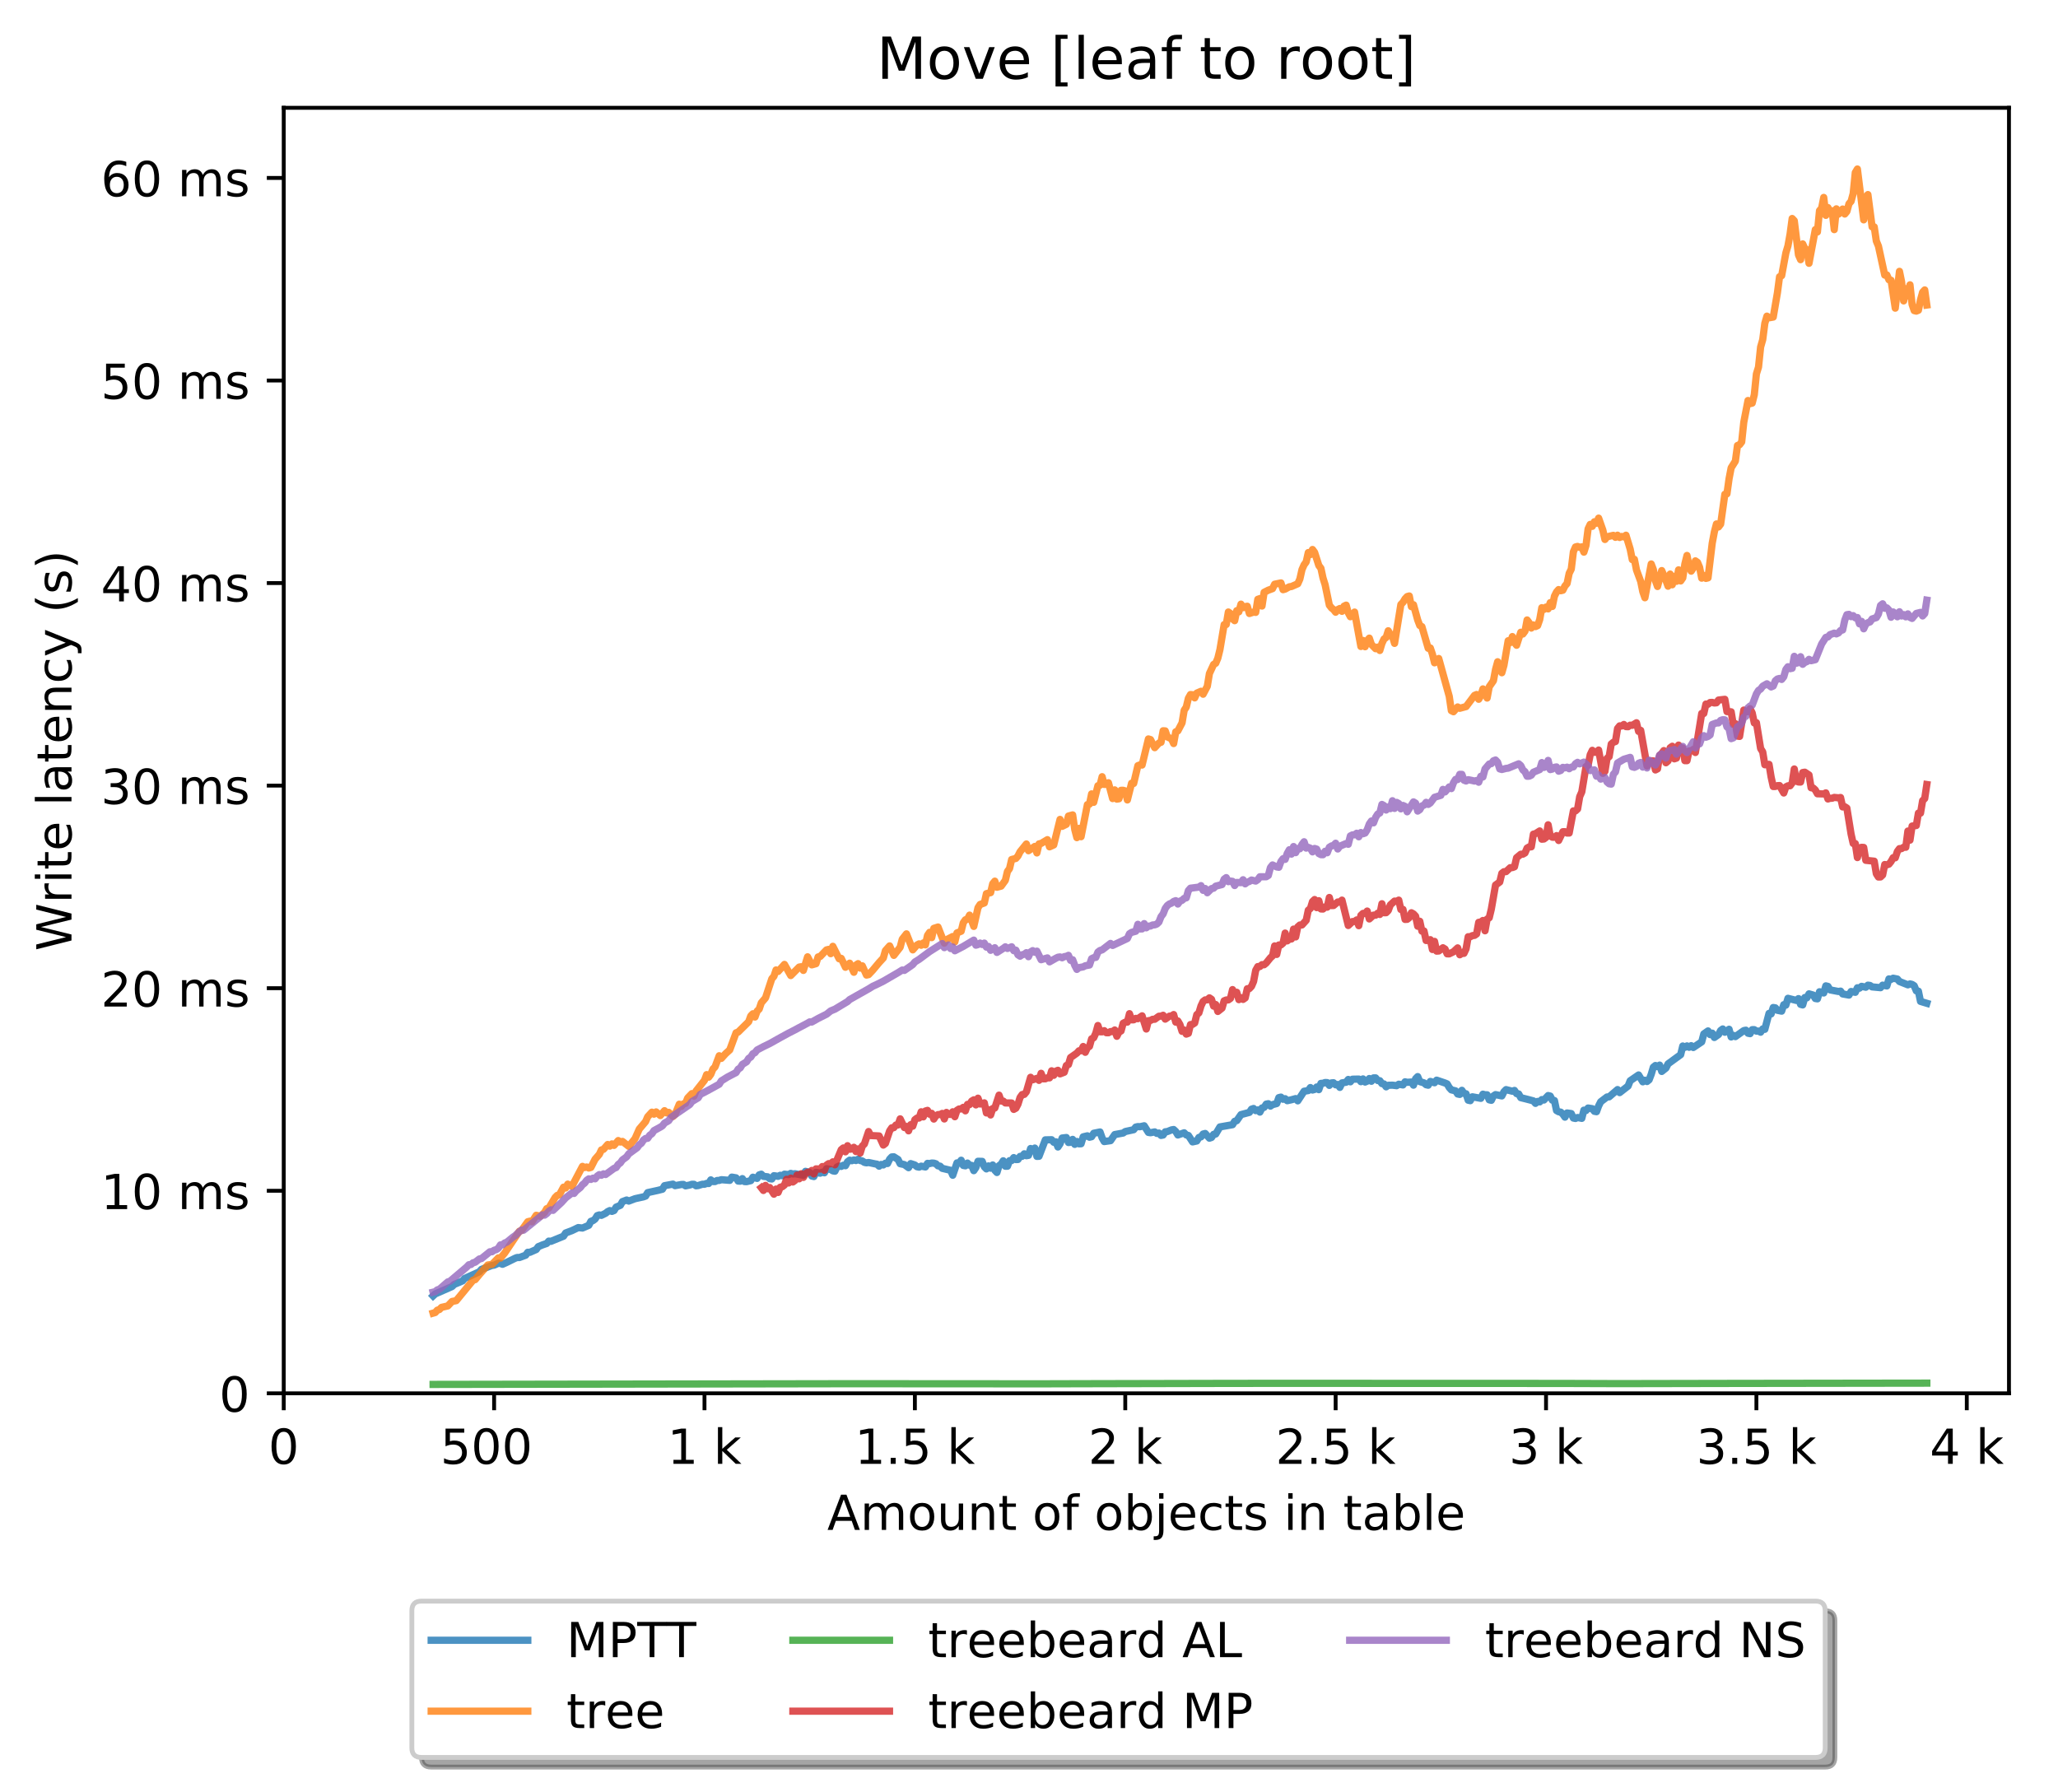 <?xml version="1.0" encoding="utf-8" standalone="no"?>
<!DOCTYPE svg PUBLIC "-//W3C//DTD SVG 1.1//EN"
  "http://www.w3.org/Graphics/SVG/1.1/DTD/svg11.dtd">
<!-- Created with matplotlib (http://matplotlib.org/) -->
<svg height="371pt" version="1.1" viewBox="0 0 426 371" width="426pt" xmlns="http://www.w3.org/2000/svg" xmlns:xlink="http://www.w3.org/1999/xlink">
 <defs>
  <style type="text/css">
*{stroke-linecap:butt;stroke-linejoin:round;}
  </style>
 </defs>
 <g id="figure_1">
  <g id="patch_1">
   <path d="M 0 371.002 
L 426.551 371.002 
L 426.551 0 
L 0 0 
z
" style="fill:#ffffff;"/>
  </g>
  <g id="axes_1">
   <g id="patch_2">
    <path d="M 58.731 288.43 
L 415.851 288.43 
L 415.851 22.318 
L 58.731 22.318 
z
" style="fill:#ffffff;"/>
   </g>
   <g id="matplotlib.axis_1">
    <g id="xtick_1">
     <g id="line2d_1">
      <defs>
       <path d="M 0 0 
L 0 3.5 
" id="m9b212f8e2d" style="stroke:#000000;stroke-width:0.8;"/>
      </defs>
      <g>
       <use style="stroke:#000000;stroke-width:0.8;" x="58.731" xlink:href="#m9b212f8e2d" y="288.43"/>
      </g>
     </g>
     <g id="text_1">
      <!-- 0 -->
      <defs>
       <path d="M 31.781 66.406 
Q 24.172 66.406 20.328 58.906 
Q 16.5 51.422 16.5 36.375 
Q 16.5 21.391 20.328 13.891 
Q 24.172 6.391 31.781 6.391 
Q 39.453 6.391 43.281 13.891 
Q 47.125 21.391 47.125 36.375 
Q 47.125 51.422 43.281 58.906 
Q 39.453 66.406 31.781 66.406 
z
M 31.781 74.219 
Q 44.047 74.219 50.516 64.516 
Q 56.984 54.828 56.984 36.375 
Q 56.984 17.969 50.516 8.266 
Q 44.047 -1.422 31.781 -1.422 
Q 19.531 -1.422 13.062 8.266 
Q 6.594 17.969 6.594 36.375 
Q 6.594 54.828 13.062 64.516 
Q 19.531 74.219 31.781 74.219 
z
" id="DejaVuSans-30"/>
      </defs>
      <g transform="translate(55.55 303.029)scale(0.1 -0.1)">
       <use xlink:href="#DejaVuSans-30"/>
      </g>
     </g>
    </g>
    <g id="xtick_2">
     <g id="line2d_2">
      <g>
       <use style="stroke:#000000;stroke-width:0.8;" x="102.28" xlink:href="#m9b212f8e2d" y="288.43"/>
      </g>
     </g>
     <g id="text_2">
      <!-- 500  -->
      <defs>
       <path d="M 10.797 72.906 
L 49.516 72.906 
L 49.516 64.594 
L 19.828 64.594 
L 19.828 46.734 
Q 21.969 47.469 24.109 47.828 
Q 26.266 48.188 28.422 48.188 
Q 40.625 48.188 47.75 41.5 
Q 54.891 34.812 54.891 23.391 
Q 54.891 11.625 47.562 5.094 
Q 40.234 -1.422 26.906 -1.422 
Q 22.312 -1.422 17.547 -0.641 
Q 12.797 0.141 7.719 1.703 
L 7.719 11.625 
Q 12.109 9.234 16.797 8.062 
Q 21.484 6.891 26.703 6.891 
Q 35.156 6.891 40.078 11.328 
Q 45.016 15.766 45.016 23.391 
Q 45.016 31 40.078 35.438 
Q 35.156 39.891 26.703 39.891 
Q 22.75 39.891 18.812 39.016 
Q 14.891 38.141 10.797 36.281 
z
" id="DejaVuSans-35"/>
       <path id="DejaVuSans-20"/>
      </defs>
      <g transform="translate(91.147 303.029)scale(0.1 -0.1)">
       <use xlink:href="#DejaVuSans-35"/>
       <use x="63.623" xlink:href="#DejaVuSans-30"/>
       <use x="127.246" xlink:href="#DejaVuSans-30"/>
       <use x="190.869" xlink:href="#DejaVuSans-20"/>
      </g>
     </g>
    </g>
    <g id="xtick_3">
     <g id="line2d_3">
      <g>
       <use style="stroke:#000000;stroke-width:0.8;" x="145.828" xlink:href="#m9b212f8e2d" y="288.43"/>
      </g>
     </g>
     <g id="text_3">
      <!-- 1 k -->
      <defs>
       <path d="M 12.406 8.297 
L 28.516 8.297 
L 28.516 63.922 
L 10.984 60.406 
L 10.984 69.391 
L 28.422 72.906 
L 38.281 72.906 
L 38.281 8.297 
L 54.391 8.297 
L 54.391 0 
L 12.406 0 
z
" id="DejaVuSans-31"/>
       <path d="M 9.078 75.984 
L 18.109 75.984 
L 18.109 31.109 
L 44.922 54.688 
L 56.391 54.688 
L 27.391 29.109 
L 57.625 0 
L 45.906 0 
L 18.109 26.703 
L 18.109 0 
L 9.078 0 
z
" id="DejaVuSans-6b"/>
      </defs>
      <g transform="translate(138.163 303.029)scale(0.1 -0.1)">
       <use xlink:href="#DejaVuSans-31"/>
       <use x="63.623" xlink:href="#DejaVuSans-20"/>
       <use x="95.41" xlink:href="#DejaVuSans-6b"/>
      </g>
     </g>
    </g>
    <g id="xtick_4">
     <g id="line2d_4">
      <g>
       <use style="stroke:#000000;stroke-width:0.8;" x="189.377" xlink:href="#m9b212f8e2d" y="288.43"/>
      </g>
     </g>
     <g id="text_4">
      <!-- 1.5 k -->
      <defs>
       <path d="M 10.688 12.406 
L 21 12.406 
L 21 0 
L 10.688 0 
z
" id="DejaVuSans-2e"/>
      </defs>
      <g transform="translate(176.941 303.029)scale(0.1 -0.1)">
       <use xlink:href="#DejaVuSans-31"/>
       <use x="63.623" xlink:href="#DejaVuSans-2e"/>
       <use x="95.41" xlink:href="#DejaVuSans-35"/>
       <use x="159.033" xlink:href="#DejaVuSans-20"/>
       <use x="190.82" xlink:href="#DejaVuSans-6b"/>
      </g>
     </g>
    </g>
    <g id="xtick_5">
     <g id="line2d_5">
      <g>
       <use style="stroke:#000000;stroke-width:0.8;" x="232.926" xlink:href="#m9b212f8e2d" y="288.43"/>
      </g>
     </g>
     <g id="text_5">
      <!-- 2 k -->
      <defs>
       <path d="M 19.188 8.297 
L 53.609 8.297 
L 53.609 0 
L 7.328 0 
L 7.328 8.297 
Q 12.938 14.109 22.625 23.891 
Q 32.328 33.688 34.812 36.531 
Q 39.547 41.844 41.422 45.531 
Q 43.312 49.219 43.312 52.781 
Q 43.312 58.594 39.234 62.25 
Q 35.156 65.922 28.609 65.922 
Q 23.969 65.922 18.812 64.312 
Q 13.672 62.703 7.812 59.422 
L 7.812 69.391 
Q 13.766 71.781 18.938 73 
Q 24.125 74.219 28.422 74.219 
Q 39.75 74.219 46.484 68.547 
Q 53.219 62.891 53.219 53.422 
Q 53.219 48.922 51.531 44.891 
Q 49.859 40.875 45.406 35.406 
Q 44.188 33.984 37.641 27.219 
Q 31.109 20.453 19.188 8.297 
z
" id="DejaVuSans-32"/>
      </defs>
      <g transform="translate(225.26 303.029)scale(0.1 -0.1)">
       <use xlink:href="#DejaVuSans-32"/>
       <use x="63.623" xlink:href="#DejaVuSans-20"/>
       <use x="95.41" xlink:href="#DejaVuSans-6b"/>
      </g>
     </g>
    </g>
    <g id="xtick_6">
     <g id="line2d_6">
      <g>
       <use style="stroke:#000000;stroke-width:0.8;" x="276.474" xlink:href="#m9b212f8e2d" y="288.43"/>
      </g>
     </g>
     <g id="text_6">
      <!-- 2.5 k -->
      <g transform="translate(264.038 303.029)scale(0.1 -0.1)">
       <use xlink:href="#DejaVuSans-32"/>
       <use x="63.623" xlink:href="#DejaVuSans-2e"/>
       <use x="95.41" xlink:href="#DejaVuSans-35"/>
       <use x="159.033" xlink:href="#DejaVuSans-20"/>
       <use x="190.82" xlink:href="#DejaVuSans-6b"/>
      </g>
     </g>
    </g>
    <g id="xtick_7">
     <g id="line2d_7">
      <g>
       <use style="stroke:#000000;stroke-width:0.8;" x="320.023" xlink:href="#m9b212f8e2d" y="288.43"/>
      </g>
     </g>
     <g id="text_7">
      <!-- 3 k -->
      <defs>
       <path d="M 40.578 39.312 
Q 47.656 37.797 51.625 33 
Q 55.609 28.219 55.609 21.188 
Q 55.609 10.406 48.188 4.484 
Q 40.766 -1.422 27.094 -1.422 
Q 22.516 -1.422 17.656 -0.516 
Q 12.797 0.391 7.625 2.203 
L 7.625 11.719 
Q 11.719 9.328 16.594 8.109 
Q 21.484 6.891 26.812 6.891 
Q 36.078 6.891 40.938 10.547 
Q 45.797 14.203 45.797 21.188 
Q 45.797 27.641 41.281 31.266 
Q 36.766 34.906 28.719 34.906 
L 20.219 34.906 
L 20.219 43.016 
L 29.109 43.016 
Q 36.375 43.016 40.234 45.922 
Q 44.094 48.828 44.094 54.297 
Q 44.094 59.906 40.109 62.906 
Q 36.141 65.922 28.719 65.922 
Q 24.656 65.922 20.016 65.031 
Q 15.375 64.156 9.812 62.312 
L 9.812 71.094 
Q 15.438 72.656 20.344 73.438 
Q 25.25 74.219 29.594 74.219 
Q 40.828 74.219 47.359 69.109 
Q 53.906 64.016 53.906 55.328 
Q 53.906 49.266 50.438 45.094 
Q 46.969 40.922 40.578 39.312 
z
" id="DejaVuSans-33"/>
      </defs>
      <g transform="translate(312.357 303.029)scale(0.1 -0.1)">
       <use xlink:href="#DejaVuSans-33"/>
       <use x="63.623" xlink:href="#DejaVuSans-20"/>
       <use x="95.41" xlink:href="#DejaVuSans-6b"/>
      </g>
     </g>
    </g>
    <g id="xtick_8">
     <g id="line2d_8">
      <g>
       <use style="stroke:#000000;stroke-width:0.8;" x="363.571" xlink:href="#m9b212f8e2d" y="288.43"/>
      </g>
     </g>
     <g id="text_8">
      <!-- 3.5 k -->
      <g transform="translate(351.135 303.029)scale(0.1 -0.1)">
       <use xlink:href="#DejaVuSans-33"/>
       <use x="63.623" xlink:href="#DejaVuSans-2e"/>
       <use x="95.41" xlink:href="#DejaVuSans-35"/>
       <use x="159.033" xlink:href="#DejaVuSans-20"/>
       <use x="190.82" xlink:href="#DejaVuSans-6b"/>
      </g>
     </g>
    </g>
    <g id="xtick_9">
     <g id="line2d_9">
      <g>
       <use style="stroke:#000000;stroke-width:0.8;" x="407.12" xlink:href="#m9b212f8e2d" y="288.43"/>
      </g>
     </g>
     <g id="text_9">
      <!-- 4 k -->
      <defs>
       <path d="M 37.797 64.312 
L 12.891 25.391 
L 37.797 25.391 
z
M 35.203 72.906 
L 47.609 72.906 
L 47.609 25.391 
L 58.016 25.391 
L 58.016 17.188 
L 47.609 17.188 
L 47.609 0 
L 37.797 0 
L 37.797 17.188 
L 4.891 17.188 
L 4.891 26.703 
z
" id="DejaVuSans-34"/>
      </defs>
      <g transform="translate(399.454 303.029)scale(0.1 -0.1)">
       <use xlink:href="#DejaVuSans-34"/>
       <use x="63.623" xlink:href="#DejaVuSans-20"/>
       <use x="95.41" xlink:href="#DejaVuSans-6b"/>
      </g>
     </g>
    </g>
    <g id="text_10">
     <!-- Amount of objects in table -->
     <defs>
      <path d="M 34.188 63.188 
L 20.797 26.906 
L 47.609 26.906 
z
M 28.609 72.906 
L 39.797 72.906 
L 67.578 0 
L 57.328 0 
L 50.688 18.703 
L 17.828 18.703 
L 11.188 0 
L 0.781 0 
z
" id="DejaVuSans-41"/>
      <path d="M 52 44.188 
Q 55.375 50.25 60.062 53.125 
Q 64.75 56 71.094 56 
Q 79.641 56 84.281 50.016 
Q 88.922 44.047 88.922 33.016 
L 88.922 0 
L 79.891 0 
L 79.891 32.719 
Q 79.891 40.578 77.094 44.375 
Q 74.312 48.188 68.609 48.188 
Q 61.625 48.188 57.562 43.547 
Q 53.516 38.922 53.516 30.906 
L 53.516 0 
L 44.484 0 
L 44.484 32.719 
Q 44.484 40.625 41.703 44.406 
Q 38.922 48.188 33.109 48.188 
Q 26.219 48.188 22.156 43.531 
Q 18.109 38.875 18.109 30.906 
L 18.109 0 
L 9.078 0 
L 9.078 54.688 
L 18.109 54.688 
L 18.109 46.188 
Q 21.188 51.219 25.484 53.609 
Q 29.781 56 35.688 56 
Q 41.656 56 45.828 52.969 
Q 50 49.953 52 44.188 
z
" id="DejaVuSans-6d"/>
      <path d="M 30.609 48.391 
Q 23.391 48.391 19.188 42.75 
Q 14.984 37.109 14.984 27.297 
Q 14.984 17.484 19.156 11.844 
Q 23.344 6.203 30.609 6.203 
Q 37.797 6.203 41.984 11.859 
Q 46.188 17.531 46.188 27.297 
Q 46.188 37.016 41.984 42.703 
Q 37.797 48.391 30.609 48.391 
z
M 30.609 56 
Q 42.328 56 49.016 48.375 
Q 55.719 40.766 55.719 27.297 
Q 55.719 13.875 49.016 6.219 
Q 42.328 -1.422 30.609 -1.422 
Q 18.844 -1.422 12.172 6.219 
Q 5.516 13.875 5.516 27.297 
Q 5.516 40.766 12.172 48.375 
Q 18.844 56 30.609 56 
z
" id="DejaVuSans-6f"/>
      <path d="M 8.5 21.578 
L 8.5 54.688 
L 17.484 54.688 
L 17.484 21.922 
Q 17.484 14.156 20.5 10.266 
Q 23.531 6.391 29.594 6.391 
Q 36.859 6.391 41.078 11.031 
Q 45.312 15.672 45.312 23.688 
L 45.312 54.688 
L 54.297 54.688 
L 54.297 0 
L 45.312 0 
L 45.312 8.406 
Q 42.047 3.422 37.719 1 
Q 33.406 -1.422 27.688 -1.422 
Q 18.266 -1.422 13.375 4.438 
Q 8.5 10.297 8.5 21.578 
z
M 31.109 56 
z
" id="DejaVuSans-75"/>
      <path d="M 54.891 33.016 
L 54.891 0 
L 45.906 0 
L 45.906 32.719 
Q 45.906 40.484 42.875 44.328 
Q 39.844 48.188 33.797 48.188 
Q 26.516 48.188 22.312 43.547 
Q 18.109 38.922 18.109 30.906 
L 18.109 0 
L 9.078 0 
L 9.078 54.688 
L 18.109 54.688 
L 18.109 46.188 
Q 21.344 51.125 25.703 53.562 
Q 30.078 56 35.797 56 
Q 45.219 56 50.047 50.172 
Q 54.891 44.344 54.891 33.016 
z
" id="DejaVuSans-6e"/>
      <path d="M 18.312 70.219 
L 18.312 54.688 
L 36.812 54.688 
L 36.812 47.703 
L 18.312 47.703 
L 18.312 18.016 
Q 18.312 11.328 20.141 9.422 
Q 21.969 7.516 27.594 7.516 
L 36.812 7.516 
L 36.812 0 
L 27.594 0 
Q 17.188 0 13.234 3.875 
Q 9.281 7.766 9.281 18.016 
L 9.281 47.703 
L 2.688 47.703 
L 2.688 54.688 
L 9.281 54.688 
L 9.281 70.219 
z
" id="DejaVuSans-74"/>
      <path d="M 37.109 75.984 
L 37.109 68.5 
L 28.516 68.5 
Q 23.688 68.5 21.797 66.547 
Q 19.922 64.594 19.922 59.516 
L 19.922 54.688 
L 34.719 54.688 
L 34.719 47.703 
L 19.922 47.703 
L 19.922 0 
L 10.891 0 
L 10.891 47.703 
L 2.297 47.703 
L 2.297 54.688 
L 10.891 54.688 
L 10.891 58.5 
Q 10.891 67.625 15.141 71.797 
Q 19.391 75.984 28.609 75.984 
z
" id="DejaVuSans-66"/>
      <path d="M 48.688 27.297 
Q 48.688 37.203 44.609 42.844 
Q 40.531 48.484 33.406 48.484 
Q 26.266 48.484 22.188 42.844 
Q 18.109 37.203 18.109 27.297 
Q 18.109 17.391 22.188 11.75 
Q 26.266 6.109 33.406 6.109 
Q 40.531 6.109 44.609 11.75 
Q 48.688 17.391 48.688 27.297 
z
M 18.109 46.391 
Q 20.953 51.266 25.266 53.625 
Q 29.594 56 35.594 56 
Q 45.562 56 51.781 48.094 
Q 58.016 40.188 58.016 27.297 
Q 58.016 14.406 51.781 6.484 
Q 45.562 -1.422 35.594 -1.422 
Q 29.594 -1.422 25.266 0.953 
Q 20.953 3.328 18.109 8.203 
L 18.109 0 
L 9.078 0 
L 9.078 75.984 
L 18.109 75.984 
z
" id="DejaVuSans-62"/>
      <path d="M 9.422 54.688 
L 18.406 54.688 
L 18.406 -0.984 
Q 18.406 -11.422 14.422 -16.109 
Q 10.453 -20.797 1.609 -20.797 
L -1.812 -20.797 
L -1.812 -13.188 
L 0.594 -13.188 
Q 5.719 -13.188 7.562 -10.812 
Q 9.422 -8.453 9.422 -0.984 
z
M 9.422 75.984 
L 18.406 75.984 
L 18.406 64.594 
L 9.422 64.594 
z
" id="DejaVuSans-6a"/>
      <path d="M 56.203 29.594 
L 56.203 25.203 
L 14.891 25.203 
Q 15.484 15.922 20.484 11.062 
Q 25.484 6.203 34.422 6.203 
Q 39.594 6.203 44.453 7.469 
Q 49.312 8.734 54.109 11.281 
L 54.109 2.781 
Q 49.266 0.734 44.188 -0.344 
Q 39.109 -1.422 33.891 -1.422 
Q 20.797 -1.422 13.156 6.188 
Q 5.516 13.812 5.516 26.812 
Q 5.516 40.234 12.766 48.109 
Q 20.016 56 32.328 56 
Q 43.359 56 49.781 48.891 
Q 56.203 41.797 56.203 29.594 
z
M 47.219 32.234 
Q 47.125 39.594 43.094 43.984 
Q 39.062 48.391 32.422 48.391 
Q 24.906 48.391 20.391 44.141 
Q 15.875 39.891 15.188 32.172 
z
" id="DejaVuSans-65"/>
      <path d="M 48.781 52.594 
L 48.781 44.188 
Q 44.969 46.297 41.141 47.344 
Q 37.312 48.391 33.406 48.391 
Q 24.656 48.391 19.812 42.844 
Q 14.984 37.312 14.984 27.297 
Q 14.984 17.281 19.812 11.734 
Q 24.656 6.203 33.406 6.203 
Q 37.312 6.203 41.141 7.25 
Q 44.969 8.297 48.781 10.406 
L 48.781 2.094 
Q 45.016 0.344 40.984 -0.531 
Q 36.969 -1.422 32.422 -1.422 
Q 20.062 -1.422 12.781 6.344 
Q 5.516 14.109 5.516 27.297 
Q 5.516 40.672 12.859 48.328 
Q 20.219 56 33.016 56 
Q 37.156 56 41.109 55.141 
Q 45.062 54.297 48.781 52.594 
z
" id="DejaVuSans-63"/>
      <path d="M 44.281 53.078 
L 44.281 44.578 
Q 40.484 46.531 36.375 47.5 
Q 32.281 48.484 27.875 48.484 
Q 21.188 48.484 17.844 46.438 
Q 14.5 44.391 14.5 40.281 
Q 14.5 37.156 16.891 35.375 
Q 19.281 33.594 26.516 31.984 
L 29.594 31.297 
Q 39.156 29.25 43.188 25.516 
Q 47.219 21.781 47.219 15.094 
Q 47.219 7.469 41.188 3.016 
Q 35.156 -1.422 24.609 -1.422 
Q 20.219 -1.422 15.453 -0.562 
Q 10.688 0.297 5.422 2 
L 5.422 11.281 
Q 10.406 8.688 15.234 7.391 
Q 20.062 6.109 24.812 6.109 
Q 31.156 6.109 34.562 8.281 
Q 37.984 10.453 37.984 14.406 
Q 37.984 18.062 35.516 20.016 
Q 33.062 21.969 24.703 23.781 
L 21.578 24.516 
Q 13.234 26.266 9.516 29.906 
Q 5.812 33.547 5.812 39.891 
Q 5.812 47.609 11.281 51.797 
Q 16.75 56 26.812 56 
Q 31.781 56 36.172 55.266 
Q 40.578 54.547 44.281 53.078 
z
" id="DejaVuSans-73"/>
      <path d="M 9.422 54.688 
L 18.406 54.688 
L 18.406 0 
L 9.422 0 
z
M 9.422 75.984 
L 18.406 75.984 
L 18.406 64.594 
L 9.422 64.594 
z
" id="DejaVuSans-69"/>
      <path d="M 34.281 27.484 
Q 23.391 27.484 19.188 25 
Q 14.984 22.516 14.984 16.5 
Q 14.984 11.719 18.141 8.906 
Q 21.297 6.109 26.703 6.109 
Q 34.188 6.109 38.703 11.406 
Q 43.219 16.703 43.219 25.484 
L 43.219 27.484 
z
M 52.203 31.203 
L 52.203 0 
L 43.219 0 
L 43.219 8.297 
Q 40.141 3.328 35.547 0.953 
Q 30.953 -1.422 24.312 -1.422 
Q 15.922 -1.422 10.953 3.297 
Q 6 8.016 6 15.922 
Q 6 25.141 12.172 29.828 
Q 18.359 34.516 30.609 34.516 
L 43.219 34.516 
L 43.219 35.406 
Q 43.219 41.609 39.141 45 
Q 35.062 48.391 27.688 48.391 
Q 23 48.391 18.547 47.266 
Q 14.109 46.141 10.016 43.891 
L 10.016 52.203 
Q 14.938 54.109 19.578 55.047 
Q 24.219 56 28.609 56 
Q 40.484 56 46.344 49.844 
Q 52.203 43.703 52.203 31.203 
z
" id="DejaVuSans-61"/>
      <path d="M 9.422 75.984 
L 18.406 75.984 
L 18.406 0 
L 9.422 0 
z
" id="DejaVuSans-6c"/>
     </defs>
     <g transform="translate(171.233 316.707)scale(0.1 -0.1)">
      <use xlink:href="#DejaVuSans-41"/>
      <use x="68.408" xlink:href="#DejaVuSans-6d"/>
      <use x="165.82" xlink:href="#DejaVuSans-6f"/>
      <use x="227.002" xlink:href="#DejaVuSans-75"/>
      <use x="290.381" xlink:href="#DejaVuSans-6e"/>
      <use x="353.76" xlink:href="#DejaVuSans-74"/>
      <use x="392.969" xlink:href="#DejaVuSans-20"/>
      <use x="424.756" xlink:href="#DejaVuSans-6f"/>
      <use x="485.938" xlink:href="#DejaVuSans-66"/>
      <use x="521.143" xlink:href="#DejaVuSans-20"/>
      <use x="552.93" xlink:href="#DejaVuSans-6f"/>
      <use x="614.111" xlink:href="#DejaVuSans-62"/>
      <use x="677.588" xlink:href="#DejaVuSans-6a"/>
      <use x="705.371" xlink:href="#DejaVuSans-65"/>
      <use x="766.895" xlink:href="#DejaVuSans-63"/>
      <use x="821.875" xlink:href="#DejaVuSans-74"/>
      <use x="861.084" xlink:href="#DejaVuSans-73"/>
      <use x="913.184" xlink:href="#DejaVuSans-20"/>
      <use x="944.971" xlink:href="#DejaVuSans-69"/>
      <use x="972.754" xlink:href="#DejaVuSans-6e"/>
      <use x="1036.133" xlink:href="#DejaVuSans-20"/>
      <use x="1067.92" xlink:href="#DejaVuSans-74"/>
      <use x="1107.129" xlink:href="#DejaVuSans-61"/>
      <use x="1168.408" xlink:href="#DejaVuSans-62"/>
      <use x="1231.885" xlink:href="#DejaVuSans-6c"/>
      <use x="1259.668" xlink:href="#DejaVuSans-65"/>
     </g>
    </g>
   </g>
   <g id="matplotlib.axis_2">
    <g id="ytick_1">
     <g id="line2d_10">
      <defs>
       <path d="M 0 0 
L -3.5 0 
" id="m848a15d33f" style="stroke:#000000;stroke-width:0.8;"/>
      </defs>
      <g>
       <use style="stroke:#000000;stroke-width:0.8;" x="58.731" xlink:href="#m848a15d33f" y="288.43"/>
      </g>
     </g>
     <g id="text_11">
      <!-- 0 -->
      <g transform="translate(45.369 292.229)scale(0.1 -0.1)">
       <use xlink:href="#DejaVuSans-30"/>
      </g>
     </g>
    </g>
    <g id="ytick_2">
     <g id="line2d_11">
      <g>
       <use style="stroke:#000000;stroke-width:0.8;" x="58.731" xlink:href="#m848a15d33f" y="246.498"/>
      </g>
     </g>
     <g id="text_12">
      <!-- 10 ms -->
      <g transform="translate(20.878 250.297)scale(0.1 -0.1)">
       <use xlink:href="#DejaVuSans-31"/>
       <use x="63.623" xlink:href="#DejaVuSans-30"/>
       <use x="127.246" xlink:href="#DejaVuSans-20"/>
       <use x="159.033" xlink:href="#DejaVuSans-6d"/>
       <use x="256.445" xlink:href="#DejaVuSans-73"/>
      </g>
     </g>
    </g>
    <g id="ytick_3">
     <g id="line2d_12">
      <g>
       <use style="stroke:#000000;stroke-width:0.8;" x="58.731" xlink:href="#m848a15d33f" y="204.566"/>
      </g>
     </g>
     <g id="text_13">
      <!-- 20 ms -->
      <g transform="translate(20.878 208.365)scale(0.1 -0.1)">
       <use xlink:href="#DejaVuSans-32"/>
       <use x="63.623" xlink:href="#DejaVuSans-30"/>
       <use x="127.246" xlink:href="#DejaVuSans-20"/>
       <use x="159.033" xlink:href="#DejaVuSans-6d"/>
       <use x="256.445" xlink:href="#DejaVuSans-73"/>
      </g>
     </g>
    </g>
    <g id="ytick_4">
     <g id="line2d_13">
      <g>
       <use style="stroke:#000000;stroke-width:0.8;" x="58.731" xlink:href="#m848a15d33f" y="162.633"/>
      </g>
     </g>
     <g id="text_14">
      <!-- 30 ms -->
      <g transform="translate(20.878 166.432)scale(0.1 -0.1)">
       <use xlink:href="#DejaVuSans-33"/>
       <use x="63.623" xlink:href="#DejaVuSans-30"/>
       <use x="127.246" xlink:href="#DejaVuSans-20"/>
       <use x="159.033" xlink:href="#DejaVuSans-6d"/>
       <use x="256.445" xlink:href="#DejaVuSans-73"/>
      </g>
     </g>
    </g>
    <g id="ytick_5">
     <g id="line2d_14">
      <g>
       <use style="stroke:#000000;stroke-width:0.8;" x="58.731" xlink:href="#m848a15d33f" y="120.701"/>
      </g>
     </g>
     <g id="text_15">
      <!-- 40 ms -->
      <g transform="translate(20.878 124.5)scale(0.1 -0.1)">
       <use xlink:href="#DejaVuSans-34"/>
       <use x="63.623" xlink:href="#DejaVuSans-30"/>
       <use x="127.246" xlink:href="#DejaVuSans-20"/>
       <use x="159.033" xlink:href="#DejaVuSans-6d"/>
       <use x="256.445" xlink:href="#DejaVuSans-73"/>
      </g>
     </g>
    </g>
    <g id="ytick_6">
     <g id="line2d_15">
      <g>
       <use style="stroke:#000000;stroke-width:0.8;" x="58.731" xlink:href="#m848a15d33f" y="78.769"/>
      </g>
     </g>
     <g id="text_16">
      <!-- 50 ms -->
      <g transform="translate(20.878 82.568)scale(0.1 -0.1)">
       <use xlink:href="#DejaVuSans-35"/>
       <use x="63.623" xlink:href="#DejaVuSans-30"/>
       <use x="127.246" xlink:href="#DejaVuSans-20"/>
       <use x="159.033" xlink:href="#DejaVuSans-6d"/>
       <use x="256.445" xlink:href="#DejaVuSans-73"/>
      </g>
     </g>
    </g>
    <g id="ytick_7">
     <g id="line2d_16">
      <g>
       <use style="stroke:#000000;stroke-width:0.8;" x="58.731" xlink:href="#m848a15d33f" y="36.836"/>
      </g>
     </g>
     <g id="text_17">
      <!-- 60 ms -->
      <defs>
       <path d="M 33.016 40.375 
Q 26.375 40.375 22.484 35.828 
Q 18.609 31.297 18.609 23.391 
Q 18.609 15.531 22.484 10.953 
Q 26.375 6.391 33.016 6.391 
Q 39.656 6.391 43.531 10.953 
Q 47.406 15.531 47.406 23.391 
Q 47.406 31.297 43.531 35.828 
Q 39.656 40.375 33.016 40.375 
z
M 52.594 71.297 
L 52.594 62.312 
Q 48.875 64.062 45.094 64.984 
Q 41.312 65.922 37.594 65.922 
Q 27.828 65.922 22.672 59.328 
Q 17.531 52.734 16.797 39.406 
Q 19.672 43.656 24.016 45.922 
Q 28.375 48.188 33.594 48.188 
Q 44.578 48.188 50.953 41.516 
Q 57.328 34.859 57.328 23.391 
Q 57.328 12.156 50.688 5.359 
Q 44.047 -1.422 33.016 -1.422 
Q 20.359 -1.422 13.672 8.266 
Q 6.984 17.969 6.984 36.375 
Q 6.984 53.656 15.188 63.938 
Q 23.391 74.219 37.203 74.219 
Q 40.922 74.219 44.703 73.484 
Q 48.484 72.75 52.594 71.297 
z
" id="DejaVuSans-36"/>
      </defs>
      <g transform="translate(20.878 40.636)scale(0.1 -0.1)">
       <use xlink:href="#DejaVuSans-36"/>
       <use x="63.623" xlink:href="#DejaVuSans-30"/>
       <use x="127.246" xlink:href="#DejaVuSans-20"/>
       <use x="159.033" xlink:href="#DejaVuSans-6d"/>
       <use x="256.445" xlink:href="#DejaVuSans-73"/>
      </g>
     </g>
    </g>
    <g id="text_18">
     <!-- Write latency (s) -->
     <defs>
      <path d="M 3.328 72.906 
L 13.281 72.906 
L 28.609 11.281 
L 43.891 72.906 
L 54.984 72.906 
L 70.312 11.281 
L 85.594 72.906 
L 95.609 72.906 
L 77.297 0 
L 64.891 0 
L 49.516 63.281 
L 33.984 0 
L 21.578 0 
z
" id="DejaVuSans-57"/>
      <path d="M 41.109 46.297 
Q 39.594 47.172 37.812 47.578 
Q 36.031 48 33.891 48 
Q 26.266 48 22.188 43.047 
Q 18.109 38.094 18.109 28.812 
L 18.109 0 
L 9.078 0 
L 9.078 54.688 
L 18.109 54.688 
L 18.109 46.188 
Q 20.953 51.172 25.484 53.578 
Q 30.031 56 36.531 56 
Q 37.453 56 38.578 55.875 
Q 39.703 55.766 41.062 55.516 
z
" id="DejaVuSans-72"/>
      <path d="M 32.172 -5.078 
Q 28.375 -14.844 24.75 -17.812 
Q 21.141 -20.797 15.094 -20.797 
L 7.906 -20.797 
L 7.906 -13.281 
L 13.188 -13.281 
Q 16.891 -13.281 18.938 -11.516 
Q 21 -9.766 23.484 -3.219 
L 25.094 0.875 
L 2.984 54.688 
L 12.5 54.688 
L 29.594 11.922 
L 46.688 54.688 
L 56.203 54.688 
z
" id="DejaVuSans-79"/>
      <path d="M 31 75.875 
Q 24.469 64.656 21.281 53.656 
Q 18.109 42.672 18.109 31.391 
Q 18.109 20.125 21.312 9.062 
Q 24.516 -2 31 -13.188 
L 23.188 -13.188 
Q 15.875 -1.703 12.234 9.375 
Q 8.594 20.453 8.594 31.391 
Q 8.594 42.281 12.203 53.312 
Q 15.828 64.359 23.188 75.875 
z
" id="DejaVuSans-28"/>
      <path d="M 8.016 75.875 
L 15.828 75.875 
Q 23.141 64.359 26.781 53.312 
Q 30.422 42.281 30.422 31.391 
Q 30.422 20.453 26.781 9.375 
Q 23.141 -1.703 15.828 -13.188 
L 8.016 -13.188 
Q 14.5 -2 17.703 9.062 
Q 20.906 20.125 20.906 31.391 
Q 20.906 42.672 17.703 53.656 
Q 14.5 64.656 8.016 75.875 
z
" id="DejaVuSans-29"/>
     </defs>
     <g transform="translate(14.798 196.848)rotate(-90)scale(0.1 -0.1)">
      <use xlink:href="#DejaVuSans-57"/>
      <use x="98.814" xlink:href="#DejaVuSans-72"/>
      <use x="139.928" xlink:href="#DejaVuSans-69"/>
      <use x="167.711" xlink:href="#DejaVuSans-74"/>
      <use x="206.92" xlink:href="#DejaVuSans-65"/>
      <use x="268.443" xlink:href="#DejaVuSans-20"/>
      <use x="300.23" xlink:href="#DejaVuSans-6c"/>
      <use x="328.014" xlink:href="#DejaVuSans-61"/>
      <use x="389.293" xlink:href="#DejaVuSans-74"/>
      <use x="428.502" xlink:href="#DejaVuSans-65"/>
      <use x="490.025" xlink:href="#DejaVuSans-6e"/>
      <use x="553.404" xlink:href="#DejaVuSans-63"/>
      <use x="608.385" xlink:href="#DejaVuSans-79"/>
      <use x="667.564" xlink:href="#DejaVuSans-20"/>
      <use x="699.352" xlink:href="#DejaVuSans-28"/>
      <use x="738.365" xlink:href="#DejaVuSans-73"/>
      <use x="790.465" xlink:href="#DejaVuSans-29"/>
     </g>
    </g>
   </g>
   <g id="line2d_17">
    <path clip-path="url(#p62752cc67e)" d="M 89.651 268.263 
L 90.086 267.856 
L 93.57 266.33 
L 94.006 265.891 
L 95.748 265.159 
L 96.183 264.654 
L 99.231 263.269 
L 99.667 262.771 
L 101.844 261.953 
L 102.28 261.897 
L 103.151 261.509 
L 103.586 261.544 
L 104.022 261.719 
L 104.893 261.327 
L 106.635 260.467 
L 107.07 260.306 
L 107.506 260.326 
L 108.812 259.838 
L 109.248 259.233 
L 109.683 259.243 
L 110.99 258.666 
L 111.425 258.069 
L 112.296 257.707 
L 113.167 257.409 
L 113.602 256.92 
L 114.038 256.97 
L 116.651 255.904 
L 117.086 255.238 
L 118.393 254.748 
L 119.699 254.121 
L 120.57 254.214 
L 121.877 253.653 
L 122.312 252.827 
L 122.748 252.679 
L 123.183 252.352 
L 123.619 251.645 
L 124.054 251.505 
L 124.49 251.588 
L 125.361 251.159 
L 125.796 250.808 
L 126.232 250.601 
L 126.667 250.768 
L 127.102 250.598 
L 127.538 249.884 
L 128.409 249.516 
L 128.844 248.744 
L 129.715 248.415 
L 130.151 248.636 
L 131.457 248.14 
L 133.199 247.76 
L 133.635 247.601 
L 134.07 246.882 
L 136.248 246.404 
L 137.119 246.18 
L 137.554 245.447 
L 139.296 245.124 
L 139.732 245.443 
L 141.038 245.202 
L 141.474 245.191 
L 141.909 245.484 
L 142.78 245.307 
L 143.215 245.157 
L 143.651 245.162 
L 144.086 245.471 
L 144.522 245.418 
L 145.393 245.147 
L 145.828 245.157 
L 146.264 244.977 
L 146.699 244.997 
L 147.135 244.247 
L 147.57 244.586 
L 148.006 244.592 
L 148.441 244.373 
L 148.877 244.359 
L 149.312 244.207 
L 151.054 244.346 
L 151.49 243.674 
L 152.361 243.825 
L 152.796 244.495 
L 153.232 244.517 
L 153.667 243.985 
L 154.103 244.594 
L 154.538 244.613 
L 155.409 244.403 
L 155.845 243.695 
L 156.716 243.939 
L 157.151 243.207 
L 157.586 243.07 
L 158.022 243.515 
L 158.893 243.608 
L 159.328 243.996 
L 159.764 244.065 
L 160.199 243.378 
L 161.07 243.511 
L 161.506 243.295 
L 161.941 243.392 
L 162.377 243.064 
L 163.248 243.154 
L 163.683 242.902 
L 164.119 243.027 
L 164.554 242.972 
L 166.296 243.293 
L 166.732 242.477 
L 167.603 242.72 
L 168.038 243.453 
L 168.474 243.557 
L 168.909 242.687 
L 169.78 242.857 
L 170.216 242.648 
L 170.651 242.779 
L 171.087 241.934 
L 171.958 242.1 
L 172.393 242.383 
L 172.828 242.452 
L 173.264 241.57 
L 173.699 241.378 
L 174.135 241.457 
L 174.57 241.214 
L 175.006 241.313 
L 175.441 240.496 
L 175.877 240.167 
L 176.312 240.282 
L 176.748 240.123 
L 177.183 240.24 
L 177.619 239.972 
L 178.054 240.243 
L 178.49 240.328 
L 178.925 240.627 
L 179.361 240.715 
L 179.796 240.646 
L 181.103 240.924 
L 181.538 240.997 
L 181.974 241.411 
L 182.409 241.051 
L 182.845 241.155 
L 183.28 240.793 
L 183.716 240.858 
L 184.151 239.958 
L 184.587 239.497 
L 185.022 239.47 
L 185.893 240.024 
L 186.329 240.898 
L 187.2 241.08 
L 188.07 241.719 
L 188.506 240.879 
L 189.377 241.163 
L 189.812 241.52 
L 190.248 241.611 
L 190.683 241.404 
L 191.554 241.571 
L 191.99 240.828 
L 192.425 240.88 
L 192.861 240.762 
L 193.296 240.782 
L 193.732 240.914 
L 194.167 241.344 
L 194.603 241.409 
L 195.038 241.857 
L 196.78 242.27 
L 197.216 243.286 
L 198.087 240.73 
L 198.522 240.789 
L 198.958 240.178 
L 199.393 241.257 
L 199.829 241.335 
L 200.264 240.766 
L 200.7 241.202 
L 201.135 241.252 
L 201.571 242.337 
L 202.006 241.693 
L 202.442 240.398 
L 203.312 240.416 
L 203.748 241.539 
L 204.183 241.973 
L 204.619 241.354 
L 205.054 241.821 
L 205.49 241.162 
L 205.925 242.255 
L 206.361 242.717 
L 206.796 241.308 
L 207.232 240.995 
L 207.667 240.296 
L 208.103 241.418 
L 208.538 241.42 
L 208.974 240.271 
L 209.409 240.24 
L 209.845 239.637 
L 210.28 240.041 
L 210.716 240.024 
L 211.151 239.386 
L 211.587 239.366 
L 212.022 238.846 
L 212.458 239.24 
L 212.893 239.171 
L 213.329 237.753 
L 213.764 238.19 
L 214.2 237.661 
L 214.635 239.386 
L 215.071 239.363 
L 216.377 235.963 
L 217.684 235.936 
L 218.119 236.461 
L 218.554 236.362 
L 218.99 237.438 
L 219.425 236.785 
L 219.861 235.584 
L 220.732 235.48 
L 221.167 236.509 
L 221.603 236.464 
L 222.038 235.863 
L 222.474 236.896 
L 222.909 236.291 
L 223.345 236.785 
L 223.78 236.769 
L 224.216 235.331 
L 225.087 235.126 
L 225.522 235.416 
L 225.958 235.309 
L 226.393 234.594 
L 227.7 234.329 
L 228.135 235.559 
L 228.571 236.314 
L 229.877 236.129 
L 230.748 234.865 
L 232.49 234.547 
L 232.926 234.236 
L 234.667 233.861 
L 235.103 233.312 
L 235.538 233.216 
L 235.974 233.242 
L 236.845 233.047 
L 237.716 234.422 
L 238.151 234.488 
L 239.022 234.312 
L 239.458 234.625 
L 239.893 234.548 
L 240.329 235.042 
L 240.764 234.96 
L 241.2 234.292 
L 241.635 234.249 
L 242.506 233.897 
L 242.942 233.821 
L 243.377 234.228 
L 243.813 234.95 
L 245.119 234.499 
L 245.555 234.945 
L 245.99 235.048 
L 246.861 236.386 
L 247.732 236.195 
L 248.168 235.466 
L 248.603 235.343 
L 249.038 234.754 
L 249.474 234.64 
L 250.345 235.615 
L 250.78 235.467 
L 251.216 234.82 
L 251.651 234.751 
L 252.522 233.282 
L 255.135 232.822 
L 255.571 232.122 
L 256.006 231.991 
L 256.877 230.738 
L 258.619 230.275 
L 259.055 229.614 
L 259.49 229.467 
L 259.926 229.911 
L 260.361 229.765 
L 260.797 230.214 
L 261.232 229.36 
L 261.668 229.237 
L 262.103 228.566 
L 262.539 228.479 
L 262.974 228.973 
L 263.41 228.672 
L 264.28 228.443 
L 264.716 227.218 
L 265.151 227.111 
L 265.587 227.559 
L 266.022 227.441 
L 266.458 227.856 
L 267.329 227.659 
L 268.2 227.42 
L 268.635 227.884 
L 269.942 225.896 
L 270.813 225.759 
L 271.248 225.136 
L 271.684 225.646 
L 272.119 225.524 
L 272.555 225.017 
L 272.99 225.569 
L 273.426 224.274 
L 273.861 224.248 
L 274.297 224.088 
L 274.732 224.112 
L 275.168 224.687 
L 275.603 224.172 
L 276.039 224.141 
L 276.474 224.566 
L 276.91 224.498 
L 277.345 225.099 
L 277.781 224.171 
L 278.651 224.028 
L 279.087 223.457 
L 279.522 223.949 
L 279.958 223.406 
L 281.264 223.378 
L 281.7 223.918 
L 282.135 223.345 
L 282.571 223.996 
L 283.006 223.811 
L 283.442 223.262 
L 283.877 223.833 
L 284.313 223.137 
L 284.748 223.135 
L 285.184 223.681 
L 285.619 223.717 
L 286.055 224.319 
L 286.49 224.388 
L 286.926 224.984 
L 287.361 224.664 
L 288.232 224.641 
L 289.103 224.746 
L 289.539 224.443 
L 290.41 224.594 
L 290.845 223.947 
L 291.281 224.051 
L 292.152 223.99 
L 292.587 224.638 
L 293.023 223.311 
L 293.458 222.865 
L 293.893 223.905 
L 294.764 224.161 
L 295.2 224.549 
L 295.635 224.648 
L 296.071 223.865 
L 296.942 224.141 
L 297.377 223.604 
L 299.119 224.193 
L 299.555 224.381 
L 299.99 225.134 
L 300.426 225.611 
L 301.297 225.817 
L 301.732 226.467 
L 302.168 226.554 
L 302.603 225.704 
L 303.039 226.342 
L 303.474 226.429 
L 303.91 227.751 
L 304.345 227.848 
L 304.781 227.049 
L 306.523 227.367 
L 306.958 226.509 
L 307.394 226.631 
L 307.829 226.634 
L 308.265 227.673 
L 308.7 227.775 
L 309.135 226.877 
L 309.571 226.594 
L 310.877 226.866 
L 311.313 226 
L 311.748 225.562 
L 313.055 225.895 
L 313.49 225.73 
L 313.926 226.386 
L 314.361 226.457 
L 314.797 227.226 
L 316.103 227.55 
L 317.41 227.894 
L 317.845 228.406 
L 318.281 228.006 
L 318.716 228.105 
L 319.152 227.626 
L 319.587 227.716 
L 320.458 226.791 
L 320.894 226.895 
L 321.329 227.748 
L 321.765 227.827 
L 322.2 229.893 
L 322.636 230.147 
L 323.071 230.225 
L 323.507 230.634 
L 323.942 231.26 
L 324.377 230.399 
L 325.248 230.522 
L 325.684 231.448 
L 326.119 231.535 
L 326.555 231.334 
L 327.426 231.509 
L 327.861 229.814 
L 328.297 229.894 
L 328.732 229.371 
L 329.603 229.51 
L 330.039 230.053 
L 330.474 230.13 
L 330.91 228.933 
L 331.345 228.075 
L 332.652 227.082 
L 333.087 227.056 
L 334.829 225.553 
L 335.265 226.181 
L 337.007 224.822 
L 337.442 223.728 
L 339.184 222.528 
L 340.055 223.949 
L 340.49 223.618 
L 340.926 223.884 
L 341.361 223.526 
L 341.797 222.392 
L 342.232 220.922 
L 342.668 220.569 
L 343.103 220.803 
L 343.539 220.488 
L 343.974 221.798 
L 344.845 221.1 
L 345.281 220.23 
L 347.894 218.323 
L 348.329 216.534 
L 348.765 216.814 
L 349.2 216.51 
L 349.636 216.799 
L 350.071 216.465 
L 350.507 216.842 
L 352.249 215.673 
L 352.684 214.03 
L 353.555 213.413 
L 353.991 214.177 
L 354.426 213.87 
L 354.861 214.769 
L 355.732 214.154 
L 356.168 213.327 
L 356.603 213.005 
L 357.039 213.685 
L 357.91 213.069 
L 358.345 214.661 
L 358.781 214.325 
L 359.216 214.589 
L 360.958 213.346 
L 361.394 213.26 
L 361.829 213.888 
L 362.265 213.976 
L 362.7 213.154 
L 363.136 213.153 
L 363.571 213.454 
L 364.007 213.44 
L 364.442 213.677 
L 364.878 212.994 
L 365.313 213.078 
L 366.184 209.784 
L 366.62 209.892 
L 367.055 208.565 
L 367.491 208.635 
L 367.926 209.144 
L 368.797 209.317 
L 369.233 207.979 
L 369.668 208.075 
L 370.103 206.661 
L 371.845 207.098 
L 372.281 206.721 
L 372.716 207.908 
L 373.152 208.027 
L 373.587 206.496 
L 374.023 206.561 
L 374.458 205.738 
L 375.329 205.989 
L 375.765 206.701 
L 376.2 206.77 
L 376.636 205.303 
L 377.507 205.557 
L 377.942 204.084 
L 378.378 204.191 
L 378.813 204.914 
L 380.555 205.248 
L 380.991 205.17 
L 381.426 205.755 
L 382.733 205.99 
L 383.168 205.249 
L 384.039 205.417 
L 384.475 204.478 
L 384.91 204.56 
L 385.345 204.18 
L 386.216 204.365 
L 386.652 203.938 
L 387.087 203.999 
L 387.523 204.296 
L 389.265 204.46 
L 389.7 203.934 
L 390.571 204.101 
L 391.007 202.644 
L 391.442 202.739 
L 391.878 202.499 
L 392.749 202.672 
L 393.184 203.181 
L 394.926 203.871 
L 395.362 203.68 
L 395.797 203.782 
L 396.233 204.059 
L 396.668 205.115 
L 397.104 205.181 
L 397.539 207.298 
L 398.846 207.69 
L 398.846 207.69 
" style="fill:none;opacity:0.8;stroke:#1f77b4;stroke-linecap:square;stroke-width:1.5;"/>
   </g>
   <g id="line2d_18">
    <path clip-path="url(#p62752cc67e)" d="M 89.651 271.833 
L 90.086 271.708 
L 90.522 271.221 
L 90.957 271.086 
L 91.393 270.638 
L 92.699 270.338 
L 93.57 269.417 
L 94.441 269.246 
L 97.925 265.011 
L 98.36 264.896 
L 99.231 263.84 
L 100.973 261.863 
L 101.844 261.748 
L 103.151 260.394 
L 103.586 260.439 
L 104.457 259.406 
L 107.506 254.875 
L 107.941 254.737 
L 109.248 252.907 
L 109.683 252.795 
L 110.119 252.918 
L 110.99 251.573 
L 111.86 251.77 
L 112.731 250.973 
L 113.167 250.203 
L 113.602 250.083 
L 114.909 247.889 
L 115.344 247.455 
L 115.78 247.352 
L 116.651 245.757 
L 117.086 245.926 
L 117.522 245.127 
L 118.393 245.579 
L 120.135 242.272 
L 120.57 241.453 
L 121.006 241.689 
L 121.441 241.577 
L 121.877 241.793 
L 122.312 241.672 
L 123.183 239.962 
L 124.054 238.965 
L 124.49 238.045 
L 124.925 237.915 
L 125.796 236.921 
L 126.232 237.255 
L 126.667 236.797 
L 127.102 237.106 
L 127.973 236.107 
L 128.409 236.409 
L 128.844 236.282 
L 130.151 237.307 
L 131.457 235.699 
L 132.328 233.727 
L 133.635 232.182 
L 134.07 231.179 
L 134.941 230.231 
L 135.377 230.641 
L 135.812 230.178 
L 136.683 230.925 
L 137.554 229.923 
L 137.99 230.382 
L 138.425 230.269 
L 139.296 231.133 
L 139.732 230.718 
L 140.603 228.581 
L 141.038 229.043 
L 141.474 228.505 
L 141.909 228.413 
L 142.344 227.3 
L 143.215 226.393 
L 143.651 226.921 
L 144.086 225.843 
L 145.828 223.632 
L 146.264 222.464 
L 146.699 222.983 
L 147.135 222.393 
L 147.57 221.307 
L 148.006 220.871 
L 148.877 218.547 
L 149.312 219.098 
L 150.183 218.133 
L 151.054 217.339 
L 152.361 213.802 
L 152.796 213.648 
L 154.974 211.501 
L 155.409 210.304 
L 155.845 209.858 
L 156.28 210.534 
L 156.716 209.327 
L 157.151 208.886 
L 157.586 207.59 
L 158.457 206.576 
L 159.764 202.604 
L 160.199 202.111 
L 160.635 200.792 
L 161.07 201.103 
L 162.377 199.642 
L 163.683 201.95 
L 165.425 200.195 
L 165.861 200.12 
L 166.296 200.882 
L 167.167 198.07 
L 168.038 199.737 
L 168.909 199.492 
L 169.345 198.091 
L 169.78 197.998 
L 171.087 196.637 
L 171.522 196.533 
L 171.958 197.42 
L 172.393 195.895 
L 173.699 198.477 
L 174.135 198.392 
L 175.006 200.234 
L 175.877 199.389 
L 176.748 201.268 
L 177.183 199.786 
L 177.619 199.485 
L 178.054 200.405 
L 178.49 199.937 
L 179.361 201.85 
L 179.796 201.754 
L 180.667 200.828 
L 181.974 199.26 
L 182.845 198.313 
L 183.28 196.788 
L 184.151 195.811 
L 185.022 197.769 
L 186.329 196.094 
L 186.764 194.422 
L 187.635 193.319 
L 188.941 196.629 
L 189.812 195.624 
L 190.248 195.392 
L 190.683 195.68 
L 191.119 195.197 
L 191.554 195.597 
L 191.99 193.634 
L 192.425 193 
L 192.861 194.098 
L 193.296 192.18 
L 194.167 191.901 
L 195.474 195.234 
L 195.909 194.535 
L 197.216 193.865 
L 197.651 194.973 
L 198.087 193.121 
L 198.958 192.777 
L 199.393 191.02 
L 199.829 190.405 
L 200.264 190.273 
L 200.7 189.438 
L 201.571 191.776 
L 202.442 187.907 
L 202.877 187.237 
L 203.748 186.928 
L 204.183 184.993 
L 205.054 184.787 
L 205.49 182.938 
L 205.925 182.409 
L 206.361 183.668 
L 207.232 183.437 
L 208.103 182.239 
L 208.538 180.397 
L 208.974 179.803 
L 209.409 177.923 
L 210.28 177.703 
L 210.716 177.196 
L 211.151 176.332 
L 212.458 174.713 
L 212.893 176.105 
L 214.2 175.217 
L 214.635 176.564 
L 215.071 174.695 
L 215.506 174.605 
L 216.813 173.821 
L 217.248 175.3 
L 218.119 174.913 
L 219.425 169.624 
L 219.861 171.065 
L 220.732 170.636 
L 221.167 168.926 
L 222.038 168.695 
L 222.474 171.724 
L 222.909 173.4 
L 223.345 171.483 
L 223.78 173.209 
L 225.087 166.558 
L 225.522 166.46 
L 225.958 164.342 
L 226.393 166.091 
L 227.264 162.653 
L 227.7 162.536 
L 228.135 160.783 
L 228.571 162.383 
L 229.006 162.36 
L 229.442 162.035 
L 230.313 165.314 
L 230.748 163.516 
L 231.184 165.427 
L 231.619 165.356 
L 232.055 163.602 
L 232.49 163.6 
L 232.926 163.723 
L 233.361 165.595 
L 234.232 162.138 
L 234.667 162.182 
L 235.538 158.497 
L 235.974 158.333 
L 236.409 158.372 
L 237.716 152.969 
L 238.151 153.099 
L 239.022 154.776 
L 239.893 153.817 
L 240.329 153.664 
L 240.764 151.277 
L 241.2 151.304 
L 241.635 152.547 
L 242.506 152.954 
L 242.942 153.924 
L 243.377 151.49 
L 243.813 151.297 
L 244.684 149.639 
L 245.119 147.036 
L 245.555 146.373 
L 245.99 144.556 
L 246.426 143.779 
L 246.861 143.812 
L 247.297 144.467 
L 247.732 143.48 
L 248.603 143.102 
L 249.038 143.711 
L 249.909 142.064 
L 250.345 139.433 
L 251.216 137.544 
L 251.651 137.298 
L 252.087 136.25 
L 252.522 134.482 
L 253.393 129.3 
L 253.829 129.282 
L 254.264 126.69 
L 254.7 126.998 
L 255.135 128.11 
L 255.571 128.486 
L 256.006 126.41 
L 256.442 126.652 
L 256.877 125.066 
L 257.313 125.792 
L 257.748 125.575 
L 258.184 125.499 
L 258.619 127.002 
L 259.49 126.706 
L 259.926 126.771 
L 260.361 124.062 
L 260.797 123.91 
L 261.232 125.456 
L 261.668 122.61 
L 262.539 122.172 
L 263.41 121.854 
L 263.845 120.941 
L 265.151 120.669 
L 265.587 122.069 
L 266.022 121.949 
L 266.893 121.47 
L 267.329 121.414 
L 268.635 120.842 
L 269.071 119.857 
L 269.506 117.912 
L 269.942 116.921 
L 270.377 116.335 
L 270.813 114.384 
L 271.248 114.799 
L 271.684 113.753 
L 272.119 114.346 
L 272.99 117.063 
L 273.426 117.643 
L 273.861 119.66 
L 274.297 121.052 
L 275.168 125.267 
L 275.603 125.836 
L 276.039 126.182 
L 276.474 126.732 
L 276.91 126.187 
L 277.345 125.968 
L 277.781 126.549 
L 278.216 125.473 
L 278.651 125.272 
L 279.087 126.855 
L 279.522 127.671 
L 280.393 126.706 
L 281.7 133.829 
L 282.135 132.579 
L 282.571 133.879 
L 283.006 132.6 
L 283.442 132.101 
L 283.877 133.407 
L 284.748 134.288 
L 285.184 133.952 
L 285.619 134.653 
L 286.055 133.198 
L 286.49 132.275 
L 286.926 131.973 
L 287.361 130.575 
L 287.797 131.329 
L 288.232 131.713 
L 288.668 133.186 
L 289.974 125.141 
L 290.41 124.696 
L 290.845 123.958 
L 291.281 123.496 
L 291.716 123.372 
L 292.152 125.58 
L 292.587 125.184 
L 293.458 128.344 
L 293.893 129.487 
L 294.329 129.717 
L 295.635 134.201 
L 296.071 134.135 
L 296.506 135.419 
L 296.942 137.21 
L 297.813 136.314 
L 299.99 144.154 
L 300.426 147.112 
L 300.861 147.335 
L 301.732 146.345 
L 302.168 146.622 
L 303.474 146.27 
L 305.216 143.956 
L 305.652 143.767 
L 306.087 144.755 
L 306.523 144.023 
L 306.958 142.608 
L 307.394 142.916 
L 307.829 144.502 
L 308.265 142.169 
L 309.135 140.924 
L 309.571 138.588 
L 310.006 136.99 
L 310.877 139.267 
L 311.313 137.724 
L 312.184 132.639 
L 312.619 133.022 
L 313.055 131.778 
L 313.49 133.014 
L 313.926 133.576 
L 314.797 130.883 
L 315.232 131.246 
L 315.668 130.66 
L 316.103 128.34 
L 316.539 128.924 
L 316.974 130.016 
L 317.41 129.369 
L 317.845 129.71 
L 318.281 129.507 
L 318.716 128.259 
L 319.152 125.799 
L 319.587 126.159 
L 320.023 125.672 
L 320.458 126.048 
L 320.894 124.751 
L 321.329 125.542 
L 321.765 123.414 
L 322.2 122.542 
L 322.636 122.045 
L 323.071 122.285 
L 323.507 122.176 
L 323.942 121.299 
L 324.377 120.799 
L 324.813 118.697 
L 325.248 117.813 
L 325.684 114.225 
L 326.119 113.229 
L 326.555 113.114 
L 326.99 113.304 
L 327.426 113.209 
L 327.861 114.299 
L 328.297 112.91 
L 328.732 109.481 
L 329.168 108.556 
L 329.603 108.952 
L 330.039 108.005 
L 330.474 108.321 
L 330.91 107.257 
L 331.781 109.732 
L 332.216 111.676 
L 332.652 111.127 
L 333.523 110.92 
L 333.958 110.824 
L 334.394 111.233 
L 334.829 110.791 
L 335.265 111.262 
L 335.7 111.052 
L 336.136 111.142 
L 336.571 110.796 
L 337.442 113.668 
L 337.878 115.85 
L 338.313 115.783 
L 338.749 117.997 
L 339.619 120.355 
L 340.055 122.49 
L 340.49 123.742 
L 341.797 116.747 
L 342.232 117.883 
L 342.668 120.224 
L 343.103 121.409 
L 343.974 118.114 
L 344.845 120.15 
L 345.281 121.347 
L 345.716 118.837 
L 346.152 121.052 
L 346.587 119.309 
L 347.023 120.342 
L 347.458 117.967 
L 347.894 120.262 
L 348.329 119.636 
L 348.765 116.737 
L 349.2 114.986 
L 349.636 117.208 
L 350.071 118.234 
L 350.507 117.588 
L 350.942 116.102 
L 351.378 116.414 
L 351.813 117.441 
L 352.249 119.686 
L 352.684 119.113 
L 353.12 119.735 
L 353.555 119.623 
L 354.426 112.44 
L 354.861 110.125 
L 355.297 108.463 
L 355.732 109.077 
L 356.168 108.496 
L 357.039 102.31 
L 357.474 102.232 
L 357.91 99.107 
L 358.345 96.842 
L 359.216 95.454 
L 359.652 92.221 
L 360.087 92.062 
L 360.523 91.489 
L 360.958 87.404 
L 361.829 82.908 
L 362.265 83.559 
L 362.7 83.447 
L 363.136 81.701 
L 363.571 77.405 
L 364.007 75.993 
L 364.442 71.832 
L 364.878 70.309 
L 365.313 66.931 
L 365.749 65.446 
L 366.184 65.786 
L 367.055 65.638 
L 367.926 60.575 
L 368.362 57.284 
L 368.797 57.068 
L 369.668 52.355 
L 370.103 50.887 
L 370.539 48.468 
L 370.974 45.231 
L 371.41 45.691 
L 372.281 52.772 
L 372.716 53.756 
L 373.152 50.49 
L 373.587 51.421 
L 374.023 51.707 
L 374.458 54.507 
L 375.765 47.533 
L 376.2 48.017 
L 376.636 43.601 
L 377.071 43.099 
L 377.507 40.871 
L 377.942 44.581 
L 378.378 42.973 
L 378.813 44.142 
L 379.249 43.622 
L 379.684 47.537 
L 380.12 43.232 
L 380.555 44.333 
L 380.991 43.916 
L 381.426 43.273 
L 381.862 44.304 
L 382.297 43.78 
L 382.733 42.184 
L 383.168 41.672 
L 383.604 40.062 
L 384.039 35.721 
L 384.475 34.99 
L 385.781 45.513 
L 386.216 40.794 
L 386.652 40.281 
L 387.523 46.964 
L 387.958 46.963 
L 388.394 49.898 
L 388.829 50.944 
L 390.136 56.948 
L 390.571 56.913 
L 391.007 57.915 
L 391.442 58.013 
L 392.313 63.794 
L 393.184 56.17 
L 393.62 58.325 
L 394.055 62.288 
L 394.491 59.765 
L 394.926 61.255 
L 395.362 58.96 
L 395.797 63.008 
L 396.233 64.296 
L 396.668 64.404 
L 397.104 64.224 
L 397.539 62.057 
L 397.975 60.499 
L 398.41 60.021 
L 398.846 63.146 
L 398.846 63.146 
" style="fill:none;opacity:0.8;stroke:#ff7f0e;stroke-linecap:square;stroke-width:1.5;"/>
   </g>
   <g id="line2d_19">
    <path clip-path="url(#p62752cc67e)" d="M 89.651 286.586 
L 175.877 286.441 
L 215.506 286.465 
L 223.78 286.442 
L 255.135 286.371 
L 266.458 286.363 
L 323.071 286.382 
L 335.265 286.423 
L 358.781 286.378 
L 398.846 286.322 
L 398.846 286.322 
" style="fill:none;opacity:0.8;stroke:#2ca02c;stroke-linecap:square;stroke-width:1.5;"/>
   </g>
   <g id="line2d_20">
    <path clip-path="url(#p62752cc67e)" d="M 157.586 245.867 
L 158.022 246.436 
L 158.457 245.388 
L 158.893 246.082 
L 159.328 245.832 
L 160.199 247.206 
L 160.635 246.144 
L 161.07 246.846 
L 161.506 245.766 
L 161.941 245.659 
L 162.377 245.307 
L 162.812 244.127 
L 163.248 244.887 
L 163.683 243.883 
L 164.119 244.686 
L 164.554 244.369 
L 164.99 243.251 
L 165.425 244.031 
L 165.861 242.969 
L 166.296 243.732 
L 166.732 242.984 
L 167.167 242.664 
L 167.603 242.667 
L 168.038 242.289 
L 168.474 243.015 
L 168.909 241.968 
L 169.78 242.004 
L 170.216 241.483 
L 170.651 242.269 
L 171.087 241.185 
L 171.522 240.885 
L 171.958 240.925 
L 172.393 240.51 
L 172.828 241.125 
L 174.135 237.996 
L 174.57 237.638 
L 175.006 238.435 
L 175.441 237.171 
L 175.877 237.91 
L 176.312 237.846 
L 176.748 237.502 
L 177.183 238.384 
L 177.619 237.828 
L 178.054 238.7 
L 178.49 237.254 
L 178.925 236.817 
L 179.796 234.237 
L 180.232 235.069 
L 181.974 235.151 
L 182.845 237.041 
L 183.28 236.699 
L 184.151 234.108 
L 184.587 233.466 
L 185.022 233.433 
L 185.458 232.887 
L 185.893 232.876 
L 186.329 231.613 
L 187.2 233.412 
L 187.635 233.178 
L 188.07 234.092 
L 188.506 232.818 
L 188.941 233.13 
L 189.377 231.79 
L 189.812 231.459 
L 190.248 231.444 
L 190.683 230.153 
L 191.119 231.207 
L 191.554 229.99 
L 191.99 229.86 
L 192.425 230.651 
L 192.861 230.471 
L 193.296 231.656 
L 193.732 230.976 
L 194.167 230.734 
L 194.603 230.718 
L 195.038 230.49 
L 195.474 231.636 
L 195.909 230.284 
L 196.345 230.681 
L 196.78 230.697 
L 197.216 230.151 
L 197.651 231.173 
L 198.087 229.851 
L 198.522 229.574 
L 198.958 229.564 
L 199.393 229.233 
L 199.829 229.954 
L 200.264 228.62 
L 200.7 228.663 
L 201.135 227.94 
L 201.571 227.675 
L 202.006 228.726 
L 202.442 227.333 
L 202.877 228.535 
L 203.312 228.491 
L 203.748 228.301 
L 204.183 230.389 
L 204.619 229.705 
L 205.054 230.81 
L 205.49 229.476 
L 205.925 229.372 
L 206.796 226.703 
L 207.232 227.919 
L 207.667 227.932 
L 208.103 228.318 
L 209.409 228.331 
L 209.845 229.654 
L 210.28 229.411 
L 210.716 228.587 
L 211.151 227.19 
L 211.587 226.582 
L 212.022 226.549 
L 212.458 226.014 
L 213.329 223.01 
L 213.764 223.527 
L 214.635 223.232 
L 215.071 223.645 
L 215.506 222.184 
L 215.942 223.326 
L 216.377 223.326 
L 216.813 223.116 
L 217.248 223.13 
L 217.684 221.668 
L 218.119 222.6 
L 218.554 221.743 
L 218.99 221.562 
L 219.425 222.301 
L 220.296 221.968 
L 220.732 220.569 
L 221.167 220.375 
L 221.603 218.922 
L 222.909 218.008 
L 223.345 217.525 
L 223.78 217.516 
L 224.216 216.636 
L 224.651 217.834 
L 225.087 216.891 
L 225.522 216.606 
L 225.958 215.045 
L 226.393 214.823 
L 226.829 213.867 
L 227.264 212.289 
L 227.7 213.587 
L 228.135 213.6 
L 228.571 213.355 
L 229.006 213.783 
L 229.442 213.793 
L 229.877 213.544 
L 230.313 213.54 
L 230.748 213.217 
L 231.184 214.521 
L 231.619 213.653 
L 232.055 213.419 
L 232.49 211.825 
L 232.926 211.597 
L 233.361 211.585 
L 233.796 209.84 
L 234.232 211.109 
L 234.667 211.109 
L 235.103 210.816 
L 235.538 210.878 
L 236.409 210.286 
L 237.28 213.016 
L 237.716 211.29 
L 238.151 211.243 
L 238.587 211.007 
L 239.022 211 
L 239.893 210.371 
L 240.329 210.353 
L 240.764 210.169 
L 241.2 210.968 
L 242.071 210.357 
L 242.506 210.319 
L 242.942 210.022 
L 243.377 211.593 
L 243.813 211.348 
L 244.248 212.099 
L 244.684 213.5 
L 245.119 213.218 
L 245.555 214.07 
L 245.99 213.912 
L 246.426 212.095 
L 246.861 212.056 
L 247.297 211.77 
L 247.732 210.038 
L 248.168 209.676 
L 248.603 208.236 
L 249.038 207.317 
L 249.474 206.989 
L 249.909 206.974 
L 250.345 206.564 
L 250.78 206.866 
L 251.216 208.278 
L 251.651 207.944 
L 252.087 209.38 
L 252.958 208.687 
L 253.393 207.18 
L 253.829 207.002 
L 254.264 206.985 
L 254.7 206.678 
L 255.135 204.857 
L 255.571 205.776 
L 256.006 205.413 
L 256.442 206.936 
L 256.877 206.526 
L 257.313 206.886 
L 257.748 206.587 
L 258.184 204.677 
L 258.619 204.645 
L 259.055 204.186 
L 259.49 203.168 
L 259.926 200.867 
L 260.361 200.09 
L 260.797 200.079 
L 261.232 199.692 
L 261.668 199.712 
L 262.103 199.351 
L 262.974 198.27 
L 263.41 197.877 
L 263.845 195.814 
L 264.28 197.573 
L 264.716 195.621 
L 265.151 195.609 
L 265.587 195.236 
L 266.022 193.155 
L 266.458 194.772 
L 266.893 194.398 
L 267.329 194.376 
L 267.764 192.332 
L 268.2 193.955 
L 268.635 191.867 
L 269.071 191.483 
L 269.506 191.475 
L 270.377 190.516 
L 270.813 188.421 
L 271.248 188.061 
L 271.684 186.637 
L 272.119 186.214 
L 272.555 187.886 
L 272.99 186.454 
L 273.426 188.159 
L 273.861 188.177 
L 274.297 187.732 
L 274.732 187.795 
L 275.168 185.787 
L 275.603 187.461 
L 276.039 187.451 
L 276.91 186.721 
L 277.345 186.743 
L 277.781 186.333 
L 279.087 191.585 
L 279.958 190.772 
L 280.393 190.76 
L 280.829 190.433 
L 281.264 191.624 
L 281.7 189.489 
L 282.135 189.084 
L 282.571 189.097 
L 283.006 188.598 
L 283.442 190.232 
L 284.313 189.437 
L 284.748 189.453 
L 285.184 189.046 
L 285.619 189.301 
L 286.055 187.085 
L 286.49 188.943 
L 286.926 188.934 
L 287.361 188.497 
L 287.797 187.324 
L 288.668 186.537 
L 289.103 186.566 
L 289.539 186.335 
L 289.974 188.272 
L 290.41 188.252 
L 290.845 190.329 
L 291.281 190.308 
L 291.716 189.968 
L 292.152 188.95 
L 292.587 189.19 
L 293.023 189.654 
L 293.458 191.738 
L 293.893 190.71 
L 294.329 192.759 
L 294.764 192.722 
L 295.2 194.692 
L 295.635 194.691 
L 296.071 194.52 
L 296.506 196.554 
L 296.942 194.877 
L 297.377 196.892 
L 297.813 196.864 
L 298.684 196.196 
L 299.119 196.466 
L 299.555 197.453 
L 299.99 197.454 
L 300.861 197.029 
L 301.732 196.222 
L 302.168 197.647 
L 302.603 197.369 
L 303.039 197.35 
L 303.474 196.419 
L 303.91 193.911 
L 304.345 193.918 
L 304.781 193.68 
L 305.216 193.632 
L 305.652 193.335 
L 306.087 190.931 
L 306.523 190.878 
L 306.958 190.546 
L 307.394 192.679 
L 307.829 190.264 
L 308.265 189.993 
L 308.7 188.191 
L 309.571 183.215 
L 310.442 182.586 
L 310.877 180.782 
L 311.313 180.45 
L 311.748 180.433 
L 312.619 179.615 
L 313.055 179.6 
L 313.49 179.44 
L 313.926 177.559 
L 314.797 176.839 
L 315.232 176.82 
L 315.668 176.572 
L 316.103 175.557 
L 316.539 175.309 
L 316.974 175.301 
L 317.41 172.674 
L 317.845 172.575 
L 318.716 172.014 
L 319.152 173.723 
L 319.587 173.681 
L 320.023 173.353 
L 320.458 170.741 
L 320.894 173.024 
L 321.329 173.312 
L 321.765 173.328 
L 322.2 172.979 
L 322.636 173.988 
L 323.507 172.176 
L 323.942 172.17 
L 324.377 172.449 
L 324.813 172.45 
L 325.684 167.863 
L 326.119 167.871 
L 326.555 167.469 
L 326.99 164.92 
L 327.426 163.931 
L 328.297 158.675 
L 328.732 158.429 
L 329.168 156.233 
L 329.603 155.325 
L 330.039 155.732 
L 330.474 155.725 
L 330.91 155.27 
L 331.781 160.092 
L 332.216 159.688 
L 332.652 156.988 
L 333.087 156.637 
L 333.523 154.018 
L 333.958 153.653 
L 334.394 153.508 
L 334.829 150.803 
L 335.265 150.262 
L 335.7 150.281 
L 336.136 149.97 
L 336.571 150.414 
L 337.007 150.437 
L 337.442 150.116 
L 337.878 150.148 
L 338.749 149.619 
L 339.184 151.403 
L 339.619 151.191 
L 340.926 158.575 
L 341.361 157.834 
L 341.797 157.496 
L 342.232 157.502 
L 342.668 159.387 
L 343.103 159.159 
L 343.539 156.371 
L 343.974 155.97 
L 344.41 155.379 
L 344.845 157.899 
L 345.281 157.522 
L 345.716 154.797 
L 346.152 154.481 
L 346.587 157.086 
L 347.023 156.937 
L 347.458 154.237 
L 347.894 154.919 
L 348.329 154.844 
L 348.765 157.462 
L 349.2 157.468 
L 349.636 155.457 
L 350.071 155.452 
L 350.507 155.132 
L 350.942 155.777 
L 352.249 147.688 
L 352.684 147.695 
L 353.12 145.745 
L 353.555 145.788 
L 353.991 145.422 
L 354.426 145.4 
L 354.861 145.526 
L 355.297 145.484 
L 355.732 144.914 
L 357.039 144.764 
L 357.474 147.304 
L 358.345 147.353 
L 358.781 149.979 
L 359.216 149.799 
L 359.652 152.383 
L 360.087 152.447 
L 360.958 146.992 
L 361.394 147.327 
L 361.829 147.321 
L 362.265 146.714 
L 362.7 147.586 
L 363.136 149.666 
L 363.571 149.597 
L 364.442 154.952 
L 364.878 155.649 
L 365.313 158.313 
L 366.184 158.231 
L 366.62 160.872 
L 367.055 162.814 
L 367.491 162.805 
L 367.926 162.635 
L 368.362 162.618 
L 369.233 164.158 
L 369.668 162.891 
L 370.103 162.67 
L 370.539 162.661 
L 370.974 162.076 
L 371.41 159.187 
L 371.845 161.713 
L 372.281 161.881 
L 372.716 161.889 
L 373.152 159.924 
L 373.587 159.849 
L 374.458 160.424 
L 374.894 163.075 
L 375.329 163.128 
L 375.765 163.533 
L 376.2 164.319 
L 377.507 164.353 
L 377.942 164.134 
L 378.378 165.397 
L 378.813 165.251 
L 379.249 165.246 
L 379.684 165.071 
L 380.555 165.159 
L 380.991 165.09 
L 381.426 167.042 
L 381.862 166.995 
L 382.297 167.281 
L 383.168 172.661 
L 383.604 174.602 
L 384.039 174.628 
L 384.475 177.527 
L 384.91 175.526 
L 385.345 175.402 
L 385.781 175.428 
L 386.216 178.094 
L 387.958 178.272 
L 388.394 180.877 
L 388.829 181.552 
L 389.265 181.536 
L 389.7 181.122 
L 390.136 178.965 
L 390.571 179.034 
L 391.007 178.887 
L 391.442 178.339 
L 391.878 177.551 
L 392.313 177.575 
L 392.749 176.264 
L 393.184 175.675 
L 393.62 175.667 
L 394.055 175.38 
L 394.491 175.393 
L 394.926 172.033 
L 395.362 173.919 
L 395.797 171.003 
L 396.668 170.891 
L 397.104 168.317 
L 397.539 168.329 
L 397.975 165.745 
L 398.41 165.306 
L 398.846 162.403 
L 398.846 162.403 
" style="fill:none;opacity:0.8;stroke:#d62728;stroke-linecap:square;stroke-width:1.5;"/>
   </g>
   <g id="line2d_21">
    <path clip-path="url(#p62752cc67e)" d="M 89.651 267.493 
L 90.086 267.387 
L 90.522 267.012 
L 90.957 266.885 
L 92.699 265.364 
L 93.135 265.236 
L 96.619 262.277 
L 97.054 261.814 
L 97.489 261.762 
L 97.925 261.407 
L 98.36 261.294 
L 99.231 260.617 
L 99.667 260.531 
L 101.409 259.124 
L 101.844 259.122 
L 102.28 258.813 
L 102.715 258.693 
L 103.151 258.393 
L 103.586 257.707 
L 104.022 257.707 
L 104.457 257.312 
L 104.893 257.158 
L 106.199 256.088 
L 106.635 255.797 
L 107.506 254.982 
L 107.941 254.647 
L 108.377 254.661 
L 112.296 251.484 
L 112.731 251.546 
L 113.167 251.231 
L 113.602 250.751 
L 114.038 250.449 
L 114.473 250.556 
L 116.215 248.929 
L 117.086 247.973 
L 118.393 246.958 
L 118.828 247.053 
L 119.264 246.524 
L 120.135 245.821 
L 120.57 245.249 
L 121.006 244.919 
L 121.441 244.339 
L 121.877 244.033 
L 122.312 244.152 
L 122.748 243.891 
L 123.183 244.028 
L 123.619 243.464 
L 124.054 243.152 
L 124.49 243.288 
L 124.925 242.995 
L 125.361 243.136 
L 127.102 241.866 
L 127.538 241.695 
L 127.973 241.046 
L 128.409 240.736 
L 128.844 240.113 
L 129.715 239.474 
L 130.151 238.851 
L 131.893 237.585 
L 132.328 236.985 
L 132.764 236.665 
L 133.199 235.996 
L 133.635 235.678 
L 134.07 235.636 
L 134.506 234.993 
L 134.941 234.696 
L 135.377 234.045 
L 136.683 233.328 
L 137.119 233.054 
L 137.554 232.488 
L 138.425 231.989 
L 138.861 231.334 
L 141.038 229.84 
L 142.78 228.65 
L 143.215 228.042 
L 144.522 227.26 
L 144.957 226.548 
L 145.828 226.114 
L 147.135 225.407 
L 148.877 224.442 
L 149.312 223.756 
L 150.619 222.944 
L 152.361 222.034 
L 152.796 221.333 
L 153.232 221.056 
L 153.667 220.342 
L 154.538 219.806 
L 154.974 219.1 
L 155.409 218.82 
L 155.845 218.131 
L 156.28 217.91 
L 156.716 217.353 
L 158.022 216.663 
L 159.328 216.029 
L 161.506 214.809 
L 163.248 213.858 
L 164.554 213.194 
L 165.425 212.72 
L 167.167 211.803 
L 167.603 211.541 
L 168.038 211.568 
L 169.345 210.83 
L 171.087 209.957 
L 171.958 209.264 
L 172.828 208.908 
L 175.441 207.334 
L 175.877 206.918 
L 179.796 204.707 
L 180.667 204.168 
L 181.538 203.767 
L 182.845 203.117 
L 185.893 201.348 
L 186.764 200.805 
L 187.2 200.884 
L 188.506 199.985 
L 188.941 199.668 
L 189.377 199.138 
L 190.248 198.599 
L 192.425 196.986 
L 195.038 195.328 
L 195.474 196.171 
L 196.345 195.613 
L 196.78 196.363 
L 197.216 196.037 
L 197.651 196.82 
L 199.393 195.915 
L 201.571 194.613 
L 202.006 195.662 
L 202.442 195.538 
L 202.877 195.222 
L 203.312 195.52 
L 203.748 195.226 
L 204.183 196.064 
L 204.619 195.927 
L 205.054 196.723 
L 205.925 196.188 
L 206.361 197.159 
L 207.667 196.331 
L 208.103 196.001 
L 208.538 196.342 
L 209.409 195.992 
L 209.845 196.796 
L 210.28 196.69 
L 210.716 197.649 
L 211.151 197.941 
L 211.587 197.645 
L 212.022 197.538 
L 212.458 197.212 
L 212.893 198.048 
L 213.329 197.062 
L 213.764 196.792 
L 214.2 197.12 
L 214.635 196.898 
L 215.506 198.669 
L 216.813 198.294 
L 217.248 199.111 
L 218.554 198.37 
L 218.99 198.154 
L 219.425 198.094 
L 219.861 198.268 
L 220.296 198.035 
L 220.732 197.967 
L 221.167 197.762 
L 221.603 198.797 
L 222.038 198.68 
L 222.474 199.837 
L 222.909 200.674 
L 223.345 200.304 
L 224.216 200.154 
L 224.651 199.92 
L 225.522 199.77 
L 225.958 198.459 
L 226.393 198.245 
L 226.829 198.188 
L 227.264 197.096 
L 227.7 196.758 
L 228.135 196.639 
L 229.877 195.296 
L 230.313 195.716 
L 233.361 194.274 
L 233.796 193.297 
L 234.232 193.012 
L 235.103 192.774 
L 235.538 191.34 
L 235.974 192.298 
L 236.409 192.294 
L 236.845 191.196 
L 237.28 192.064 
L 237.716 191.712 
L 238.151 191.696 
L 238.587 191.473 
L 239.022 191.452 
L 239.458 191.288 
L 239.893 190.871 
L 240.329 189.755 
L 240.764 189.186 
L 241.2 188.056 
L 241.635 187.452 
L 242.071 187.126 
L 242.506 186.961 
L 242.942 186.607 
L 243.377 186.45 
L 243.813 187.143 
L 244.248 186.542 
L 244.684 186.38 
L 245.119 185.972 
L 245.555 185.863 
L 245.99 184.361 
L 246.426 183.864 
L 248.168 183.642 
L 248.603 183.336 
L 249.038 184.307 
L 249.474 183.928 
L 249.909 184.807 
L 250.78 183.95 
L 251.216 183.866 
L 251.651 183.441 
L 252.958 183.11 
L 253.393 181.996 
L 253.829 181.677 
L 254.264 182.514 
L 254.7 182.392 
L 255.135 182.449 
L 255.571 183.314 
L 256.006 182.676 
L 256.877 182.715 
L 257.313 182.115 
L 257.748 182.964 
L 258.184 182.61 
L 258.619 182.473 
L 259.055 182.173 
L 259.926 182.393 
L 260.361 182.098 
L 260.797 181.497 
L 262.103 181.493 
L 262.539 181.228 
L 262.974 179.592 
L 263.41 179.056 
L 264.28 179.466 
L 264.716 179.533 
L 265.151 178.338 
L 265.587 177.762 
L 266.022 177.897 
L 266.458 176.663 
L 266.893 175.902 
L 267.329 176.807 
L 267.764 175.242 
L 268.2 176.504 
L 268.635 175.648 
L 269.071 175.706 
L 269.506 174.814 
L 269.942 174.252 
L 270.377 175.565 
L 270.813 175.413 
L 271.248 175.595 
L 271.684 176.344 
L 272.119 175.641 
L 272.555 175.778 
L 272.99 176.693 
L 273.426 176.922 
L 273.861 176.936 
L 274.297 176.212 
L 274.732 176.528 
L 275.168 175.393 
L 275.603 175.119 
L 276.039 175.012 
L 276.474 174.558 
L 276.91 175.748 
L 277.345 175.167 
L 278.651 174.616 
L 279.087 174.774 
L 279.522 173.041 
L 279.958 172.828 
L 280.393 172.818 
L 280.829 172.492 
L 281.264 173.222 
L 281.7 172.344 
L 282.135 172.599 
L 282.571 172.448 
L 283.006 171.76 
L 283.442 170.578 
L 283.877 169.954 
L 284.313 170.34 
L 284.748 169.202 
L 285.184 168.517 
L 285.619 168.294 
L 286.055 166.527 
L 286.49 166.768 
L 286.926 167.683 
L 287.361 167.051 
L 287.797 167.392 
L 288.232 165.758 
L 288.668 167.349 
L 289.103 166.103 
L 289.539 166.341 
L 289.974 167.441 
L 290.41 166.734 
L 290.845 166.928 
L 291.281 168.047 
L 292.587 165.998 
L 293.023 166.264 
L 293.458 167.9 
L 293.893 167.601 
L 294.329 166.837 
L 294.764 166.671 
L 295.2 166.093 
L 295.635 166.516 
L 296.071 166.218 
L 296.942 165.047 
L 298.248 164.639 
L 298.684 163.406 
L 299.119 163.934 
L 299.99 162.898 
L 300.426 163.245 
L 300.861 162.036 
L 301.297 161.344 
L 301.732 161.371 
L 302.168 160.295 
L 302.603 160.3 
L 303.039 161.507 
L 303.474 161.673 
L 303.91 161.404 
L 304.781 161.58 
L 305.216 161.683 
L 305.652 161.574 
L 306.087 161.925 
L 306.523 160.703 
L 306.958 160.835 
L 307.394 159.179 
L 308.265 158.158 
L 308.7 158.081 
L 309.135 157.497 
L 309.571 157.326 
L 310.006 157.8 
L 310.442 159.17 
L 310.877 159.294 
L 311.748 159.065 
L 312.184 159.019 
L 314.361 158.115 
L 314.797 158.485 
L 315.232 159.386 
L 315.668 159.752 
L 316.103 160.688 
L 316.539 160.678 
L 316.974 160.469 
L 317.41 159.856 
L 318.716 159.314 
L 319.152 157.86 
L 319.587 158.867 
L 320.023 158.694 
L 320.458 157.409 
L 320.894 159.311 
L 321.329 159.204 
L 321.765 158.841 
L 322.2 158.762 
L 322.636 159.642 
L 323.071 159.489 
L 323.507 158.851 
L 323.942 158.949 
L 324.377 158.813 
L 324.813 159.136 
L 325.248 158.807 
L 325.684 158.754 
L 326.119 158.093 
L 326.555 157.813 
L 326.99 158.127 
L 327.861 157.767 
L 328.732 158.553 
L 329.168 159.512 
L 330.039 159.378 
L 330.474 160.681 
L 330.91 160.418 
L 331.345 161.278 
L 332.216 160.936 
L 332.652 161.882 
L 333.087 162.252 
L 333.523 162.319 
L 333.958 160.29 
L 334.394 159.794 
L 334.829 157.943 
L 336.136 157.172 
L 337.442 156.782 
L 337.878 158.731 
L 338.313 158.847 
L 338.749 158.657 
L 339.184 158.005 
L 339.619 157.835 
L 340.055 158.8 
L 340.49 158.575 
L 340.926 158.976 
L 341.361 157.37 
L 342.668 158.361 
L 343.103 157.573 
L 343.539 156.314 
L 343.974 156.063 
L 344.845 156.926 
L 345.281 155.596 
L 345.716 155.351 
L 346.152 155.34 
L 346.587 155.16 
L 347.023 156.116 
L 348.329 154.517 
L 348.765 155.365 
L 349.2 155.79 
L 350.071 154.271 
L 350.507 153.551 
L 350.942 154.815 
L 351.378 154.122 
L 351.813 153.987 
L 352.249 152.737 
L 352.684 152.287 
L 353.12 152.611 
L 353.555 152.453 
L 353.991 152.13 
L 354.426 149.975 
L 355.297 149.656 
L 355.732 149.65 
L 356.168 149.134 
L 356.603 148.986 
L 357.039 149.016 
L 357.474 150.461 
L 357.91 150.846 
L 358.345 152.905 
L 358.781 152.748 
L 359.652 150.445 
L 360.087 150.211 
L 360.523 149.645 
L 360.958 148.475 
L 361.394 148.284 
L 361.829 146.521 
L 362.265 146.145 
L 362.7 145.96 
L 363.571 143.64 
L 364.007 142.928 
L 364.442 142.643 
L 364.878 142.051 
L 365.749 141.549 
L 366.62 142.203 
L 367.055 142.015 
L 367.491 140.928 
L 367.926 140.558 
L 368.362 140.445 
L 368.797 140.649 
L 369.233 140.106 
L 369.668 138.59 
L 370.103 138.024 
L 370.539 138.42 
L 370.974 138.336 
L 371.41 135.866 
L 371.845 137.293 
L 372.281 137.156 
L 372.716 135.946 
L 373.152 137.515 
L 373.587 137.124 
L 374.023 136.958 
L 374.458 136.489 
L 374.894 136.772 
L 375.765 136.56 
L 377.071 133.312 
L 377.942 131.946 
L 378.378 131.847 
L 378.813 131.376 
L 379.684 131.064 
L 380.12 131.221 
L 380.555 131.026 
L 380.991 130.524 
L 381.426 130.407 
L 381.862 128.377 
L 382.297 127.248 
L 382.733 127.181 
L 383.168 127.651 
L 383.604 127.447 
L 384.039 127.893 
L 384.475 127.835 
L 384.91 129.15 
L 385.345 128.628 
L 385.781 130.167 
L 386.216 129.201 
L 386.652 128.896 
L 387.087 128.748 
L 387.523 128.126 
L 388.394 127.85 
L 388.829 127.109 
L 389.265 125.336 
L 389.7 124.994 
L 390.136 125.92 
L 390.571 125.833 
L 391.007 126.295 
L 391.442 127.776 
L 391.878 126.681 
L 392.313 127 
L 392.749 127.679 
L 393.184 126.642 
L 393.62 127.514 
L 394.055 127.224 
L 394.491 127.691 
L 394.926 127.079 
L 395.362 127.805 
L 395.797 128.017 
L 396.668 126.984 
L 397.539 126.767 
L 397.975 127.504 
L 398.41 127.022 
L 398.846 124.235 
L 398.846 124.235 
" style="fill:none;opacity:0.8;stroke:#9467bd;stroke-linecap:square;stroke-width:1.5;"/>
   </g>
   <g id="patch_3">
    <path d="M 58.731 288.43 
L 58.731 22.318 
" style="fill:none;stroke:#000000;stroke-linecap:square;stroke-linejoin:miter;stroke-width:0.8;"/>
   </g>
   <g id="patch_4">
    <path d="M 415.851 288.43 
L 415.851 22.318 
" style="fill:none;stroke:#000000;stroke-linecap:square;stroke-linejoin:miter;stroke-width:0.8;"/>
   </g>
   <g id="patch_5">
    <path d="M 58.731 288.43 
L 415.851 288.43 
" style="fill:none;stroke:#000000;stroke-linecap:square;stroke-linejoin:miter;stroke-width:0.8;"/>
   </g>
   <g id="patch_6">
    <path d="M 58.731 22.318 
L 415.851 22.318 
" style="fill:none;stroke:#000000;stroke-linecap:square;stroke-linejoin:miter;stroke-width:0.8;"/>
   </g>
   <g id="text_19">
    <!-- Move [leaf to root] -->
    <defs>
     <path d="M 9.812 72.906 
L 24.516 72.906 
L 43.109 23.297 
L 61.812 72.906 
L 76.516 72.906 
L 76.516 0 
L 66.891 0 
L 66.891 64.016 
L 48.094 14.016 
L 38.188 14.016 
L 19.391 64.016 
L 19.391 0 
L 9.812 0 
z
" id="DejaVuSans-4d"/>
     <path d="M 2.984 54.688 
L 12.5 54.688 
L 29.594 8.797 
L 46.688 54.688 
L 56.203 54.688 
L 35.688 0 
L 23.484 0 
z
" id="DejaVuSans-76"/>
     <path d="M 8.594 75.984 
L 29.297 75.984 
L 29.297 69 
L 17.578 69 
L 17.578 -6.203 
L 29.297 -6.203 
L 29.297 -13.188 
L 8.594 -13.188 
z
" id="DejaVuSans-5b"/>
     <path d="M 30.422 75.984 
L 30.422 -13.188 
L 9.719 -13.188 
L 9.719 -6.203 
L 21.391 -6.203 
L 21.391 69 
L 9.719 69 
L 9.719 75.984 
z
" id="DejaVuSans-5d"/>
    </defs>
    <g transform="translate(181.467 16.318)scale(0.12 -0.12)">
     <use xlink:href="#DejaVuSans-4d"/>
     <use x="86.279" xlink:href="#DejaVuSans-6f"/>
     <use x="147.461" xlink:href="#DejaVuSans-76"/>
     <use x="206.641" xlink:href="#DejaVuSans-65"/>
     <use x="268.164" xlink:href="#DejaVuSans-20"/>
     <use x="299.951" xlink:href="#DejaVuSans-5b"/>
     <use x="338.965" xlink:href="#DejaVuSans-6c"/>
     <use x="366.748" xlink:href="#DejaVuSans-65"/>
     <use x="428.271" xlink:href="#DejaVuSans-61"/>
     <use x="489.551" xlink:href="#DejaVuSans-66"/>
     <use x="524.756" xlink:href="#DejaVuSans-20"/>
     <use x="556.543" xlink:href="#DejaVuSans-74"/>
     <use x="595.752" xlink:href="#DejaVuSans-6f"/>
     <use x="656.934" xlink:href="#DejaVuSans-20"/>
     <use x="688.721" xlink:href="#DejaVuSans-72"/>
     <use x="729.803" xlink:href="#DejaVuSans-6f"/>
     <use x="790.984" xlink:href="#DejaVuSans-6f"/>
     <use x="852.166" xlink:href="#DejaVuSans-74"/>
     <use x="891.375" xlink:href="#DejaVuSans-5d"/>
    </g>
   </g>
   <g id="legend_1">
    <g id="patch_7">
     <path d="M 89.252 365.802 
L 377.811 365.802 
Q 379.811 365.802 379.811 363.802 
L 379.811 335.446 
Q 379.811 333.446 377.811 333.446 
L 89.252 333.446 
Q 87.252 333.446 87.252 335.446 
L 87.252 363.802 
Q 87.252 365.802 89.252 365.802 
z
" style="fill:#4c4c4c;opacity:0.5;stroke:#4c4c4c;stroke-linejoin:miter;"/>
    </g>
    <g id="patch_8">
     <path d="M 87.252 363.802 
L 375.811 363.802 
Q 377.811 363.802 377.811 361.802 
L 377.811 333.446 
Q 377.811 331.446 375.811 331.446 
L 87.252 331.446 
Q 85.252 331.446 85.252 333.446 
L 85.252 361.802 
Q 85.252 363.802 87.252 363.802 
z
" style="fill:#ffffff;stroke:#cccccc;stroke-linejoin:miter;"/>
    </g>
    <g id="line2d_22">
     <path d="M 89.252 339.545 
L 109.252 339.545 
" style="fill:none;opacity:0.8;stroke:#1f77b4;stroke-linecap:square;stroke-width:1.5;"/>
    </g>
    <g id="line2d_23"/>
    <g id="text_20">
     <!-- MPTT -->
     <defs>
      <path d="M 19.672 64.797 
L 19.672 37.406 
L 32.078 37.406 
Q 38.969 37.406 42.719 40.969 
Q 46.484 44.531 46.484 51.125 
Q 46.484 57.672 42.719 61.234 
Q 38.969 64.797 32.078 64.797 
z
M 9.812 72.906 
L 32.078 72.906 
Q 44.344 72.906 50.609 67.359 
Q 56.891 61.812 56.891 51.125 
Q 56.891 40.328 50.609 34.812 
Q 44.344 29.297 32.078 29.297 
L 19.672 29.297 
L 19.672 0 
L 9.812 0 
z
" id="DejaVuSans-50"/>
      <path d="M -0.297 72.906 
L 61.375 72.906 
L 61.375 64.594 
L 35.5 64.594 
L 35.5 0 
L 25.594 0 
L 25.594 64.594 
L -0.297 64.594 
z
" id="DejaVuSans-54"/>
     </defs>
     <g transform="translate(117.252 343.045)scale(0.1 -0.1)">
      <use xlink:href="#DejaVuSans-4d"/>
      <use x="86.279" xlink:href="#DejaVuSans-50"/>
      <use x="146.582" xlink:href="#DejaVuSans-54"/>
      <use x="207.65" xlink:href="#DejaVuSans-54"/>
     </g>
    </g>
    <g id="line2d_24">
     <path d="M 89.252 354.223 
L 109.252 354.223 
" style="fill:none;opacity:0.8;stroke:#ff7f0e;stroke-linecap:square;stroke-width:1.5;"/>
    </g>
    <g id="line2d_25"/>
    <g id="text_21">
     <!-- tree -->
     <g transform="translate(117.252 357.723)scale(0.1 -0.1)">
      <use xlink:href="#DejaVuSans-74"/>
      <use x="39.209" xlink:href="#DejaVuSans-72"/>
      <use x="80.291" xlink:href="#DejaVuSans-65"/>
      <use x="141.814" xlink:href="#DejaVuSans-65"/>
     </g>
    </g>
    <g id="line2d_26">
     <path d="M 164.123 339.545 
L 184.123 339.545 
" style="fill:none;opacity:0.8;stroke:#2ca02c;stroke-linecap:square;stroke-width:1.5;"/>
    </g>
    <g id="line2d_27"/>
    <g id="text_22">
     <!-- treebeard AL -->
     <defs>
      <path d="M 45.406 46.391 
L 45.406 75.984 
L 54.391 75.984 
L 54.391 0 
L 45.406 0 
L 45.406 8.203 
Q 42.578 3.328 38.25 0.953 
Q 33.938 -1.422 27.875 -1.422 
Q 17.969 -1.422 11.734 6.484 
Q 5.516 14.406 5.516 27.297 
Q 5.516 40.188 11.734 48.094 
Q 17.969 56 27.875 56 
Q 33.938 56 38.25 53.625 
Q 42.578 51.266 45.406 46.391 
z
M 14.797 27.297 
Q 14.797 17.391 18.875 11.75 
Q 22.953 6.109 30.078 6.109 
Q 37.203 6.109 41.297 11.75 
Q 45.406 17.391 45.406 27.297 
Q 45.406 37.203 41.297 42.844 
Q 37.203 48.484 30.078 48.484 
Q 22.953 48.484 18.875 42.844 
Q 14.797 37.203 14.797 27.297 
z
" id="DejaVuSans-64"/>
      <path d="M 9.812 72.906 
L 19.672 72.906 
L 19.672 8.297 
L 55.172 8.297 
L 55.172 0 
L 9.812 0 
z
" id="DejaVuSans-4c"/>
     </defs>
     <g transform="translate(192.123 343.045)scale(0.1 -0.1)">
      <use xlink:href="#DejaVuSans-74"/>
      <use x="39.209" xlink:href="#DejaVuSans-72"/>
      <use x="80.291" xlink:href="#DejaVuSans-65"/>
      <use x="141.814" xlink:href="#DejaVuSans-65"/>
      <use x="203.338" xlink:href="#DejaVuSans-62"/>
      <use x="266.814" xlink:href="#DejaVuSans-65"/>
      <use x="328.338" xlink:href="#DejaVuSans-61"/>
      <use x="389.617" xlink:href="#DejaVuSans-72"/>
      <use x="430.715" xlink:href="#DejaVuSans-64"/>
      <use x="494.191" xlink:href="#DejaVuSans-20"/>
      <use x="525.979" xlink:href="#DejaVuSans-41"/>
      <use x="594.387" xlink:href="#DejaVuSans-4c"/>
     </g>
    </g>
    <g id="line2d_28">
     <path d="M 164.123 354.223 
L 184.123 354.223 
" style="fill:none;opacity:0.8;stroke:#d62728;stroke-linecap:square;stroke-width:1.5;"/>
    </g>
    <g id="line2d_29"/>
    <g id="text_23">
     <!-- treebeard MP -->
     <g transform="translate(192.123 357.723)scale(0.1 -0.1)">
      <use xlink:href="#DejaVuSans-74"/>
      <use x="39.209" xlink:href="#DejaVuSans-72"/>
      <use x="80.291" xlink:href="#DejaVuSans-65"/>
      <use x="141.814" xlink:href="#DejaVuSans-65"/>
      <use x="203.338" xlink:href="#DejaVuSans-62"/>
      <use x="266.814" xlink:href="#DejaVuSans-65"/>
      <use x="328.338" xlink:href="#DejaVuSans-61"/>
      <use x="389.617" xlink:href="#DejaVuSans-72"/>
      <use x="430.715" xlink:href="#DejaVuSans-64"/>
      <use x="494.191" xlink:href="#DejaVuSans-20"/>
      <use x="525.979" xlink:href="#DejaVuSans-4d"/>
      <use x="612.258" xlink:href="#DejaVuSans-50"/>
     </g>
    </g>
    <g id="line2d_30">
     <path d="M 279.381 339.545 
L 299.381 339.545 
" style="fill:none;opacity:0.8;stroke:#9467bd;stroke-linecap:square;stroke-width:1.5;"/>
    </g>
    <g id="line2d_31"/>
    <g id="text_24">
     <!-- treebeard NS -->
     <defs>
      <path d="M 9.812 72.906 
L 23.094 72.906 
L 55.422 11.922 
L 55.422 72.906 
L 64.984 72.906 
L 64.984 0 
L 51.703 0 
L 19.391 60.984 
L 19.391 0 
L 9.812 0 
z
" id="DejaVuSans-4e"/>
      <path d="M 53.516 70.516 
L 53.516 60.891 
Q 47.906 63.578 42.922 64.891 
Q 37.938 66.219 33.297 66.219 
Q 25.25 66.219 20.875 63.094 
Q 16.5 59.969 16.5 54.203 
Q 16.5 49.359 19.406 46.891 
Q 22.312 44.438 30.422 42.922 
L 36.375 41.703 
Q 47.406 39.594 52.656 34.297 
Q 57.906 29 57.906 20.125 
Q 57.906 9.516 50.797 4.047 
Q 43.703 -1.422 29.984 -1.422 
Q 24.812 -1.422 18.969 -0.25 
Q 13.141 0.922 6.891 3.219 
L 6.891 13.375 
Q 12.891 10.016 18.656 8.297 
Q 24.422 6.594 29.984 6.594 
Q 38.422 6.594 43.016 9.906 
Q 47.609 13.234 47.609 19.391 
Q 47.609 24.75 44.312 27.781 
Q 41.016 30.812 33.5 32.328 
L 27.484 33.5 
Q 16.453 35.688 11.516 40.375 
Q 6.594 45.062 6.594 53.422 
Q 6.594 63.094 13.406 68.656 
Q 20.219 74.219 32.172 74.219 
Q 37.312 74.219 42.625 73.281 
Q 47.953 72.359 53.516 70.516 
z
" id="DejaVuSans-53"/>
     </defs>
     <g transform="translate(307.381 343.045)scale(0.1 -0.1)">
      <use xlink:href="#DejaVuSans-74"/>
      <use x="39.209" xlink:href="#DejaVuSans-72"/>
      <use x="80.291" xlink:href="#DejaVuSans-65"/>
      <use x="141.814" xlink:href="#DejaVuSans-65"/>
      <use x="203.338" xlink:href="#DejaVuSans-62"/>
      <use x="266.814" xlink:href="#DejaVuSans-65"/>
      <use x="328.338" xlink:href="#DejaVuSans-61"/>
      <use x="389.617" xlink:href="#DejaVuSans-72"/>
      <use x="430.715" xlink:href="#DejaVuSans-64"/>
      <use x="494.191" xlink:href="#DejaVuSans-20"/>
      <use x="525.979" xlink:href="#DejaVuSans-4e"/>
      <use x="600.783" xlink:href="#DejaVuSans-53"/>
     </g>
    </g>
   </g>
  </g>
 </g>
 <defs>
  <clipPath id="p62752cc67e">
   <rect height="266.112" width="357.12" x="58.731" y="22.318"/>
  </clipPath>
 </defs>
</svg>
